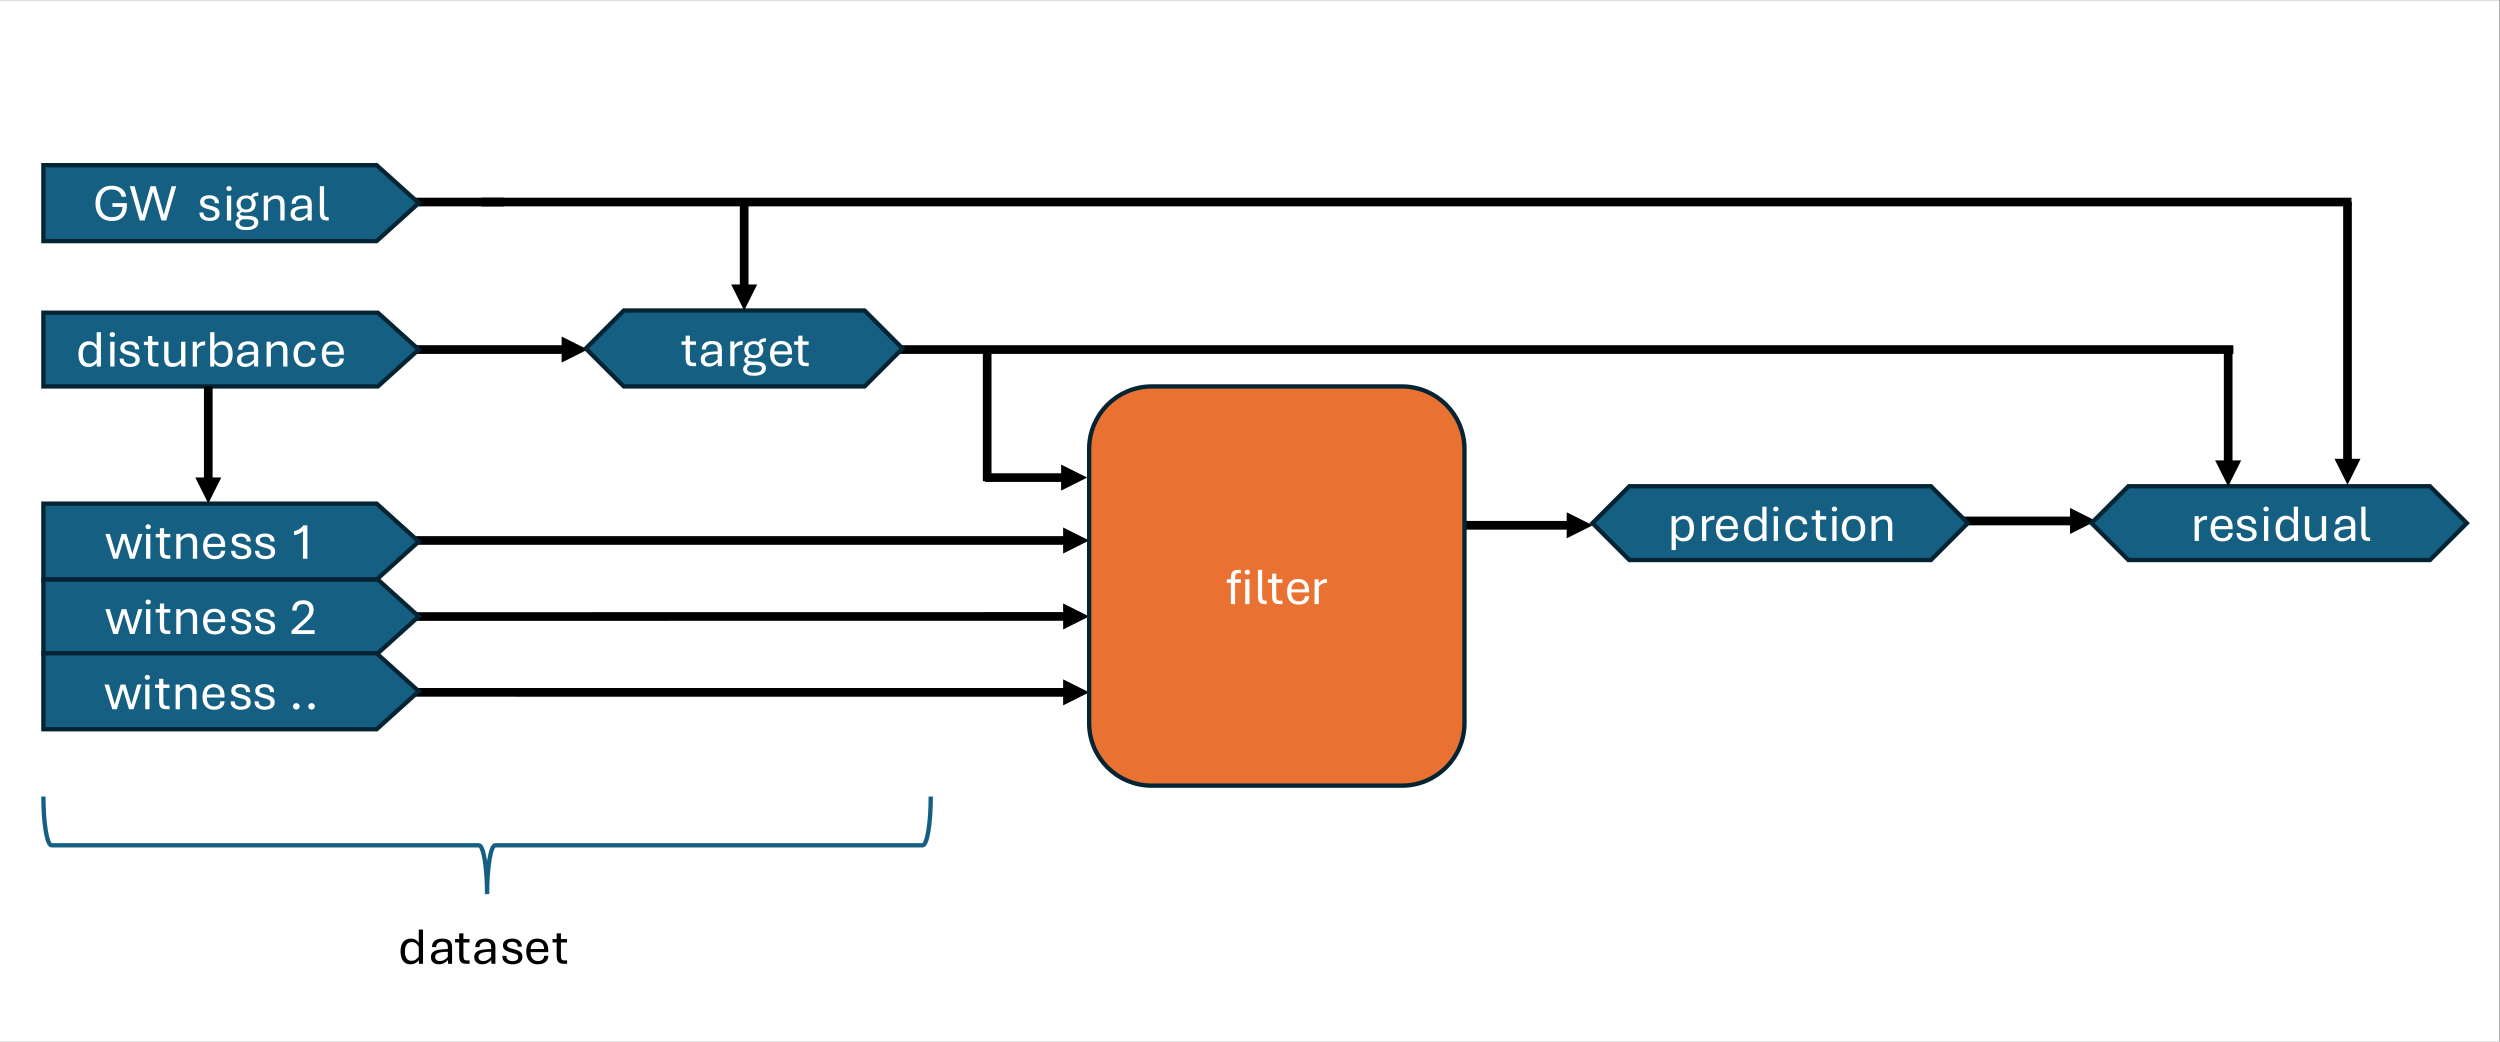 <?xml version="1.0" encoding="UTF-8" standalone="no"?>
<!-- Created with Inkscape (http://www.inkscape.org/) -->

<svg
   version="1.1"
   id="svg1"
   width="1152"
   height="480"
   viewBox="0 0 1152 480"
   xmlns="http://www.w3.org/2000/svg"
   xmlns:svg="http://www.w3.org/2000/svg">
  <rect x="0" y="0" width="1152" height="480" fill="#808080" stroke="none"/>
  <defs
     id="defs1">
    <clipPath
       clipPathUnits="userSpaceOnUse"
       id="clipPath3">
      <path
         d="M 0,9.1553e-5 H 864 V 360 H 0 Z"
         clip-rule="evenodd"
         id="path3" />
    </clipPath>
    <clipPath
       clipPathUnits="userSpaceOnUse"
       id="clipPath5">
      <path
         d="M 0,6.1035e-5 H 864 V 360 H 0 Z"
         clip-rule="evenodd"
         id="path5" />
    </clipPath>
    <clipPath
       clipPathUnits="userSpaceOnUse"
       id="clipPath7">
      <path
         d="M 1.5259e-5,9.1553e-5 H 864 V 360 H 1.5259e-5 Z"
         clip-rule="evenodd"
         id="path7" />
    </clipPath>
    <clipPath
       clipPathUnits="userSpaceOnUse"
       id="clipPath9">
      <path
         d="M 1.5259e-5,6.1035e-5 H 864 V 360 H 1.5259e-5 Z"
         clip-rule="evenodd"
         id="path9" />
    </clipPath>
    <clipPath
       clipPathUnits="userSpaceOnUse"
       id="clipPath11">
      <path
         d="M 0,0 H 864 V 360 H 0 Z"
         clip-rule="evenodd"
         id="path11" />
    </clipPath>
    <clipPath
       clipPathUnits="userSpaceOnUse"
       id="clipPath13">
      <path
         d="M 1.5259e-5,3.0518e-5 H 864 V 360 H 1.5259e-5 Z"
         clip-rule="evenodd"
         id="path13" />
    </clipPath>
    <clipPath
       clipPathUnits="userSpaceOnUse"
       id="clipPath15">
      <path
         d="M 1.5259e-5,9.1553e-5 H 864 V 360 H 1.5259e-5 Z"
         clip-rule="evenodd"
         id="path15" />
    </clipPath>
    <clipPath
       clipPathUnits="userSpaceOnUse"
       id="clipPath17">
      <path
         d="M 0,6.1035e-5 H 864 V 360 H 0 Z"
         clip-rule="evenodd"
         id="path17" />
    </clipPath>
    <clipPath
       clipPathUnits="userSpaceOnUse"
       id="clipPath19">
      <path
         d="M 6.1035e-5,6.1035e-5 H 864 V 360 H 6.1035e-5 Z"
         clip-rule="evenodd"
         id="path19" />
    </clipPath>
    <clipPath
       clipPathUnits="userSpaceOnUse"
       id="clipPath21">
      <path
         d="M 1.907e-6,6.1035e-5 H 864 V 360 H 1.907e-6 Z"
         clip-rule="evenodd"
         id="path21" />
    </clipPath>
    <clipPath
       clipPathUnits="userSpaceOnUse"
       id="clipPath23">
      <path
         d="M 1.2875e-5,0 H 864 V 360 H 1.2875e-5 Z"
         transform="matrix(1,0,0,-1,-36.325,166.9)"
         clip-rule="evenodd"
         id="path23" />
    </clipPath>
    <clipPath
       clipPathUnits="userSpaceOnUse"
       id="clipPath25">
      <path
         d="M 1.907e-6,1.2207e-4 H 864 V 360 H 1.907e-6 Z"
         clip-rule="evenodd"
         id="path25" />
    </clipPath>
    <clipPath
       clipPathUnits="userSpaceOnUse"
       id="clipPath27">
      <path
         d="M 1.2875e-5,0 H 864 V 360 H 1.2875e-5 Z"
         transform="matrix(1,0,0,-1,-36.325,140.9)"
         clip-rule="evenodd"
         id="path27" />
    </clipPath>
    <clipPath
       clipPathUnits="userSpaceOnUse"
       id="clipPath29">
      <path
         d="M 1.907e-6,3.0518e-5 H 864 V 360 H 1.907e-6 Z"
         clip-rule="evenodd"
         id="path29" />
    </clipPath>
    <clipPath
       clipPathUnits="userSpaceOnUse"
       id="clipPath31">
      <path
         d="M 1.2875e-5,0 H 864 V 360 H 1.2875e-5 Z"
         transform="matrix(1,0,0,-1,-36,114.87)"
         clip-rule="evenodd"
         id="path31" />
    </clipPath>
    <clipPath
       clipPathUnits="userSpaceOnUse"
       id="clipPath33">
      <path
         d="M 1.907e-6,9.1553e-5 H 864 V 360 H 1.907e-6 Z"
         clip-rule="evenodd"
         id="path33" />
    </clipPath>
    <clipPath
       clipPathUnits="userSpaceOnUse"
       id="clipPath35">
      <path
         d="M 1.2875e-5,0 H 864 V 360 H 1.2875e-5 Z"
         transform="matrix(1,0,0,-1,-26.175,233.33)"
         clip-rule="evenodd"
         id="path35" />
    </clipPath>
    <clipPath
       clipPathUnits="userSpaceOnUse"
       id="clipPath37">
      <path
         d="M 1.907e-6,1.5259e-4 H 864 V 360 H 1.907e-6 Z"
         clip-rule="evenodd"
         id="path37" />
    </clipPath>
    <clipPath
       clipPathUnits="userSpaceOnUse"
       id="clipPath39">
      <path
         d="M 1.2875e-5,0 H 864 V 360 H 1.2875e-5 Z"
         transform="matrix(1,0,0,-1,-32.05,283.8)"
         clip-rule="evenodd"
         id="path39" />
    </clipPath>
    <clipPath
       clipPathUnits="userSpaceOnUse"
       id="clipPath41">
      <path
         d="M 0,1.8311e-4 H 864 V 360 H 0 Z"
         clip-rule="evenodd"
         id="path41" />
    </clipPath>
    <clipPath
       clipPathUnits="userSpaceOnUse"
       id="clipPath43">
      <path
         d="M 1.2875e-5,0 H 864 V 360 H 1.2875e-5 Z"
         transform="matrix(1,0,0,-1,-423.68,151.2)"
         clip-rule="evenodd"
         id="path43" />
    </clipPath>
    <clipPath
       clipPathUnits="userSpaceOnUse"
       id="clipPath45">
      <path
         d="M 1.5259e-5,1.8311e-4 H 864 V 360 H 1.5259e-5 Z"
         clip-rule="evenodd"
         id="path45" />
    </clipPath>
    <clipPath
       clipPathUnits="userSpaceOnUse"
       id="clipPath47">
      <path
         d="M 1.2875e-5,0 H 864 V 360 H 1.2875e-5 Z"
         transform="matrix(1,0,0,-1,-235.25,233.45)"
         clip-rule="evenodd"
         id="path47" />
    </clipPath>
    <clipPath
       clipPathUnits="userSpaceOnUse"
       id="clipPath49">
      <path
         d="M 7.629e-6,1.8311e-4 H 864 V 360 H 7.629e-6 Z"
         clip-rule="evenodd"
         id="path49" />
    </clipPath>
    <clipPath
       clipPathUnits="userSpaceOnUse"
       id="clipPath51">
      <path
         d="M 6.1035e-5,360 H 864 V 9.1553e-5 H 9.1553e-5"
         clip-rule="evenodd"
         id="path51" />
    </clipPath>
    <clipPath
       clipPathUnits="userSpaceOnUse"
       id="clipPath53">
      <path
         d="M 1.2875e-5,0 H 864 V 360 H 1.2875e-5 Z"
         transform="matrix(1,0,0,-1,-137.5,26.9)"
         clip-rule="evenodd"
         id="path53" />
    </clipPath>
    <clipPath
       clipPathUnits="userSpaceOnUse"
       id="clipPath55">
      <path
         d="M 3.0518e-5,9.1553e-5 H 864 V 360 H 3.0518e-5 Z"
         clip-rule="evenodd"
         id="path55" />
    </clipPath>
    <clipPath
       clipPathUnits="userSpaceOnUse"
       id="clipPath57">
      <path
         d="M 0,6.1035e-5 H 864 V 360 H 0 Z"
         clip-rule="evenodd"
         id="path57" />
    </clipPath>
    <clipPath
       clipPathUnits="userSpaceOnUse"
       id="clipPath59">
      <path
         d="M 1.2875e-5,0 H 864 V 360 H 1.2875e-5 Z"
         transform="matrix(1,0,0,-1,-576.28,173.05)"
         clip-rule="evenodd"
         id="path59" />
    </clipPath>
    <clipPath
       clipPathUnits="userSpaceOnUse"
       id="clipPath61">
      <path
         d="M 0,1.8311e-4 H 864 V 360 H 0 Z"
         clip-rule="evenodd"
         id="path61" />
    </clipPath>
    <clipPath
       clipPathUnits="userSpaceOnUse"
       id="clipPath63">
      <path
         d="M 0,1.8311e-4 H 864 V 360 H 0 Z"
         clip-rule="evenodd"
         id="path63" />
    </clipPath>
    <clipPath
       clipPathUnits="userSpaceOnUse"
       id="clipPath65">
      <path
         d="M 0,9.1553e-5 H 864 V 360 H 0 Z"
         clip-rule="evenodd"
         id="path65" />
    </clipPath>
    <clipPath
       clipPathUnits="userSpaceOnUse"
       id="clipPath67">
      <path
         d="M 0,6.1035e-5 H 864 V 360 H 0 Z"
         clip-rule="evenodd"
         id="path67" />
    </clipPath>
    <clipPath
       clipPathUnits="userSpaceOnUse"
       id="clipPath69">
      <path
         d="M 1.2875e-5,0 H 864 V 360 H 1.2875e-5 Z"
         transform="matrix(1,0,0,-1,-757.05,173.05)"
         clip-rule="evenodd"
         id="path69" />
    </clipPath>
    <clipPath
       clipPathUnits="userSpaceOnUse"
       id="clipPath71">
      <path
         d="M 0,9.1553e-5 H 864 V 360 H 0 Z"
         clip-rule="evenodd"
         id="path71" />
    </clipPath>
    <clipPath
       clipPathUnits="userSpaceOnUse"
       id="clipPath73">
      <path
         d="M 6.1035e-5,9.1553e-5 H 864 V 360 H 6.1035e-5 Z"
         clip-rule="evenodd"
         id="path73" />
    </clipPath>
  </defs>
  <g
     id="g1">
    <g
       id="g2">
      <path
         id="path2"
         d="M 0,3.0518e-5 H 864 V 360 H 0 Z"
         style="fill:#ffffff;fill-opacity:1;fill-rule:evenodd;stroke:none"
         transform="matrix(1.333,0,0,-1.333,0,480)"
         clip-path="url(#clipPath3)" />
    </g>
    <g
       id="g3">
      <path
         id="path4"
         d="m 660.75,181.5 h 56.33 v -3 h -56.33 z m 54.83,3 9,-4.5 -9,-4.5 z"
         style="fill:#000000;fill-opacity:1;fill-rule:nonzero;stroke:none"
         transform="matrix(1.333,0,0,-1.333,0,480)"
         clip-path="url(#clipPath5)" />
    </g>
    <g
       id="g5">
      <path
         id="path6"
         d="m 130.5,290.25 h 43.73"
         style="fill:none;stroke:#000000;stroke-width:3;stroke-linecap:butt;stroke-linejoin:miter;stroke-miterlimit:10;stroke-dasharray:none;stroke-opacity:1"
         transform="matrix(1.333,0,0,-1.333,0,480)"
         clip-path="url(#clipPath7)" />
    </g>
    <g
       id="g7">
      <path
         id="path8"
         d="m 130.5,174.75 h 238.52 v -3 H 130.5 Z m 237.01,3 9,-4.5 -9,-4.5 z"
         style="fill:#000000;fill-opacity:1;fill-rule:nonzero;stroke:none"
         transform="matrix(1.333,0,0,-1.333,0,480)"
         clip-path="url(#clipPath9)" />
    </g>
    <g
       id="g9">
      <path
         id="path10"
         d="m 130.5,145.46 238.51,0.04 v 3 L 130.5,148.46 Z m 237.02,-2.96 8.99,4.5 -9,4.5 z"
         style="fill:#000000;fill-opacity:1;fill-rule:nonzero;stroke:none"
         transform="matrix(1.333,0,0,-1.333,0,480)"
         clip-path="url(#clipPath11)" />
    </g>
    <g
       id="g11">
      <path
         id="path12"
         d="m 130.5,122.25 h 238.52 v -3 H 130.5 Z m 237.01,3 9,-4.5 -9,-4.5 z"
         style="fill:#000000;fill-opacity:1;fill-rule:nonzero;stroke:none"
         transform="matrix(1.333,0,0,-1.333,0,480)"
         clip-path="url(#clipPath13)" />
    </g>
    <g
       id="g13">
      <path
         id="path14"
         d="m 130.5,240.75 h 65.15 v -3 H 130.5 Z m 63.65,3 9,-4.5 -9,-4.5 z"
         style="fill:#000000;fill-opacity:1;fill-rule:nonzero;stroke:none"
         transform="matrix(1.333,0,0,-1.333,0,480)"
         clip-path="url(#clipPath15)" />
    </g>
    <g
       id="g15">
      <path
         id="path16"
         d="M 297,239.25 H 772.05"
         style="fill:none;stroke:#000000;stroke-width:3;stroke-linecap:butt;stroke-linejoin:miter;stroke-miterlimit:10;stroke-dasharray:none;stroke-opacity:1"
         transform="matrix(1.333,0,0,-1.333,0,480)"
         clip-path="url(#clipPath17)" />
    </g>
    <g
       id="g17">
      <path
         id="path18"
         d="m 486.75,180 h 56.33 v -3 h -56.33 z m 54.83,3 9,-4.5 -9,-4.5 z"
         style="fill:#000000;fill-opacity:1;fill-rule:nonzero;stroke:none"
         transform="matrix(1.333,0,0,-1.333,0,480)"
         clip-path="url(#clipPath19)" />
    </g>
    <g
       id="g19">
      <path
         id="path20"
         d="m 15,186 h 115.19 v 0 l 14.56,-13.12 -14.56,-13.13 v 0 H 15 Z"
         style="fill:#156082;fill-opacity:1;fill-rule:evenodd;stroke:#042433;stroke-width:1.5;stroke-linecap:butt;stroke-linejoin:miter;stroke-miterlimit:10;stroke-dasharray:none;stroke-opacity:1"
         transform="matrix(1.333,0,0,-1.333,0,480)"
         clip-path="url(#clipPath21)" />
    </g>
    <g
       id="g21">
      <path
         id="path22"
         d="M 2.836,-0.001 0.094,-8.579 H 1.629 l 2.039,6.926 2.051,-6.926 h 1.629 l 2.086,6.914 2.027,-6.914 h 1.441 l -2.742,8.578 H 8.613 L 6.504,-6.986 4.406,-0.001 Z m 11.326,0 V -8.579 h 1.477 v 8.578 z M 14.889,-10.197 c -0.275,0 -0.498,-0.076 -0.668,-0.234 -0.164,-0.164 -0.246,-0.369 -0.246,-0.621 0,-0.249 0.082,-0.451 0.246,-0.609 0.17,-0.164 0.393,-0.246 0.668,-0.246 0.281,0 0.504,0.082 0.668,0.246 0.17,0.158 0.258,0.36 0.258,0.609 0,0.252 -0.088,0.457 -0.258,0.621 -0.164,0.158 -0.387,0.234 -0.668,0.234 z m 6.609,10.195 c -0.688,0 -1.219,-0.108 -1.594,-0.328 -0.369,-0.217 -0.621,-0.533 -0.762,-0.949 -0.135,-0.413 -0.199,-0.914 -0.199,-1.5 v -4.617 h -1.441 v -1.184 h 1.441 v -1.969 h 1.453 v 1.969 h 2.121 v 1.184 H 20.397 v 4.547 c 0,0.539 0.07,0.949 0.211,1.23 0.141,0.281 0.472,0.422 0.996,0.422 h 0.926 v 1.195 z m 3.114,0 V -8.579 h 1.406 l 0.059,1.312 c 0.264,-0.343 0.645,-0.668 1.137,-0.973 0.492,-0.311 1.125,-0.469 1.898,-0.469 0.938,0 1.62,0.278 2.051,0.832 0.428,0.557 0.645,1.336 0.645,2.344 v 5.531 H 30.331 V -5.322 c 0,-0.422 -0.044,-0.791 -0.129,-1.113 -0.088,-0.319 -0.243,-0.574 -0.469,-0.762 -0.229,-0.188 -0.557,-0.281 -0.984,-0.281 -0.642,0 -1.181,0.149 -1.617,0.445 -0.439,0.29 -0.785,0.606 -1.043,0.949 v 6.082 z m 13.321,0.164 c -0.938,0 -1.708,-0.193 -2.309,-0.586 -0.595,-0.39 -1.037,-0.92 -1.324,-1.594 -0.281,-0.68 -0.422,-1.436 -0.422,-2.273 0,-0.873 0.135,-1.644 0.41,-2.309 0.281,-0.671 0.706,-1.195 1.277,-1.57 0.577,-0.375 1.307,-0.562 2.191,-0.562 1.163,0 2.077,0.352 2.742,1.055 0.662,0.703 0.996,1.717 0.996,3.035 0,0.094 -0.006,0.205 -0.012,0.328 0,0.117 -0.009,0.199 -0.023,0.246 h -6.117 c 0.006,0.562 0.097,1.078 0.27,1.547 0.17,0.463 0.445,0.838 0.82,1.125 0.381,0.281 0.882,0.422 1.5,0.422 0.656,0 1.166,-0.152 1.535,-0.457 0.375,-0.311 0.568,-0.762 0.586,-1.348 h 1.453 c -0.018,0.609 -0.173,1.134 -0.469,1.57 -0.299,0.439 -0.712,0.779 -1.242,1.02 -0.524,0.231 -1.146,0.352 -1.863,0.352 z M 35.356,-5.134 h 4.688 c -0.018,-0.803 -0.223,-1.418 -0.621,-1.84 -0.398,-0.422 -0.955,-0.633 -1.664,-0.633 -0.721,0 -1.286,0.211 -1.699,0.633 -0.407,0.422 -0.642,1.037 -0.703,1.84 z m 11.769,5.297 c -0.478,0 -0.935,-0.056 -1.371,-0.164 -0.431,-0.108 -0.809,-0.275 -1.137,-0.504 -0.328,-0.226 -0.586,-0.527 -0.773,-0.902 -0.182,-0.375 -0.27,-0.823 -0.27,-1.348 h 1.418 c 0,0.665 0.205,1.134 0.621,1.406 0.413,0.275 0.929,0.41 1.547,0.41 0.562,0 1.022,-0.105 1.383,-0.316 0.357,-0.217 0.539,-0.574 0.539,-1.066 0,-0.422 -0.164,-0.732 -0.492,-0.938 -0.322,-0.211 -0.891,-0.41 -1.711,-0.598 -0.674,-0.164 -1.239,-0.346 -1.699,-0.551 -0.454,-0.211 -0.797,-0.475 -1.031,-0.797 -0.229,-0.319 -0.34,-0.721 -0.34,-1.207 0,-0.381 0.076,-0.718 0.234,-1.008 0.164,-0.296 0.39,-0.539 0.68,-0.727 0.296,-0.193 0.639,-0.34 1.031,-0.434 0.398,-0.1 0.823,-0.152 1.277,-0.152 0.451,0 0.879,0.056 1.277,0.164 0.398,0.103 0.744,0.267 1.043,0.492 0.305,0.22 0.542,0.504 0.715,0.855 0.179,0.352 0.27,0.773 0.27,1.266 h -1.43 c 0,-0.609 -0.185,-1.037 -0.551,-1.289 -0.36,-0.249 -0.803,-0.375 -1.324,-0.375 -0.524,0 -0.955,0.094 -1.289,0.281 -0.328,0.188 -0.492,0.48 -0.492,0.879 0,0.229 0.073,0.422 0.223,0.586 0.146,0.158 0.393,0.299 0.738,0.422 0.352,0.126 0.82,0.258 1.406,0.398 0.639,0.158 1.175,0.34 1.605,0.551 0.437,0.211 0.765,0.486 0.984,0.82 0.217,0.328 0.328,0.75 0.328,1.266 0,0.445 -0.088,0.832 -0.258,1.16 -0.173,0.328 -0.416,0.598 -0.727,0.809 -0.305,0.205 -0.665,0.357 -1.078,0.457 -0.416,0.1 -0.864,0.152 -1.348,0.152 z m 8.247,0 c -0.478,0 -0.935,-0.056 -1.371,-0.164 -0.431,-0.108 -0.809,-0.275 -1.137,-0.504 -0.328,-0.226 -0.586,-0.527 -0.773,-0.902 -0.182,-0.375 -0.27,-0.823 -0.27,-1.348 h 1.418 c 0,0.665 0.205,1.134 0.621,1.406 0.413,0.275 0.929,0.41 1.547,0.41 0.562,0 1.022,-0.105 1.383,-0.316 0.357,-0.217 0.539,-0.574 0.539,-1.066 0,-0.422 -0.164,-0.732 -0.492,-0.938 -0.322,-0.211 -0.891,-0.41 -1.711,-0.598 -0.674,-0.164 -1.239,-0.346 -1.699,-0.551 -0.454,-0.211 -0.797,-0.475 -1.031,-0.797 -0.229,-0.319 -0.34,-0.721 -0.34,-1.207 0,-0.381 0.076,-0.718 0.234,-1.008 0.164,-0.296 0.39,-0.539 0.68,-0.727 0.296,-0.193 0.639,-0.34 1.031,-0.434 0.398,-0.1 0.823,-0.152 1.277,-0.152 0.451,0 0.879,0.056 1.277,0.164 0.398,0.103 0.744,0.267 1.043,0.492 0.305,0.22 0.542,0.504 0.715,0.855 0.179,0.352 0.27,0.773 0.27,1.266 h -1.43 c 0,-0.609 -0.185,-1.037 -0.551,-1.289 -0.36,-0.249 -0.803,-0.375 -1.324,-0.375 -0.524,0 -0.955,0.094 -1.289,0.281 -0.328,0.188 -0.492,0.48 -0.492,0.879 0,0.229 0.073,0.422 0.223,0.586 0.146,0.158 0.393,0.299 0.738,0.422 0.352,0.126 0.82,0.258 1.406,0.398 0.639,0.158 1.175,0.34 1.605,0.551 0.437,0.211 0.765,0.486 0.984,0.82 0.217,0.328 0.328,0.75 0.328,1.266 0,0.445 -0.088,0.832 -0.258,1.16 -0.173,0.328 -0.416,0.598 -0.727,0.809 -0.305,0.205 -0.665,0.357 -1.078,0.457 -0.416,0.1 -0.864,0.152 -1.348,0.152 z M 68.391,-0.001 V -9.658 c -0.164,0.22 -0.393,0.431 -0.68,0.633 -0.29,0.205 -0.633,0.384 -1.031,0.539 -0.398,0.158 -0.85,0.27 -1.348,0.34 v -1.395 c 0.492,-0.076 0.943,-0.226 1.359,-0.445 0.422,-0.217 0.791,-0.469 1.113,-0.75 0.319,-0.281 0.574,-0.551 0.762,-0.809 h 1.359 v 11.543 z m 0,0"
         style="fill:#ffffff;fill-opacity:1;fill-rule:nonzero;stroke:none"
         aria-label="witness 1"
         transform="matrix(1.333,0,0,1.333,48.433,257.467)"
         clip-path="url(#clipPath23)" />
    </g>
    <g
       id="g23">
      <path
         id="path24"
         d="m 15,159.75 h 115.61 v 0 L 144.75,147 130.61,134.25 v 0 H 15 Z"
         style="fill:#156082;fill-opacity:1;fill-rule:evenodd;stroke:#042433;stroke-width:1.5;stroke-linecap:butt;stroke-linejoin:miter;stroke-miterlimit:10;stroke-dasharray:none;stroke-opacity:1"
         transform="matrix(1.333,0,0,-1.333,0,480)"
         clip-path="url(#clipPath25)" />
    </g>
    <g
       id="g25">
      <path
         id="path26"
         d="M 2.836,-3.90625e-4 0.094,-8.579 H 1.629 l 2.039,6.926 2.051,-6.926 h 1.629 l 2.086,6.914 2.027,-6.914 h 1.441 L 10.16,-3.90625e-4 H 8.613 L 6.504,-6.985 4.406,-3.90625e-4 Z m 11.326,0 V -8.579 h 1.477 V -3.90625e-4 Z M 14.889,-10.196 c -0.275,0 -0.498,-0.076 -0.668,-0.234 -0.164,-0.164 -0.246,-0.369 -0.246,-0.621 0,-0.249 0.082,-0.451 0.246,-0.609 0.17,-0.164 0.393,-0.246 0.668,-0.246 0.281,0 0.504,0.082 0.668,0.246 0.17,0.158 0.258,0.36 0.258,0.609 0,0.252 -0.088,0.457 -0.258,0.621 -0.164,0.158 -0.387,0.234 -0.668,0.234 z m 6.609,10.195 c -0.688,0 -1.219,-0.108 -1.594,-0.328 -0.369,-0.217 -0.621,-0.533 -0.762,-0.949 -0.135,-0.413 -0.199,-0.914 -0.199,-1.5 v -4.617 h -1.441 v -1.184 h 1.441 v -1.969 h 1.453 v 1.969 h 2.121 v 1.184 H 20.397 v 4.547 c 0,0.539 0.07,0.949 0.211,1.23 0.141,0.281 0.472,0.422 0.996,0.422 h 0.926 v 1.195 z m 3.114,0 V -8.579 h 1.406 l 0.059,1.312 c 0.264,-0.343 0.645,-0.668 1.137,-0.973 0.492,-0.311 1.125,-0.469 1.898,-0.469 0.938,0 1.62,0.278 2.051,0.832 0.428,0.557 0.645,1.336 0.645,2.344 V -3.90625e-4 H 30.331 V -5.321 c 0,-0.422 -0.044,-0.791 -0.129,-1.113 -0.088,-0.319 -0.243,-0.574 -0.469,-0.762 -0.229,-0.188 -0.557,-0.281 -0.984,-0.281 -0.642,0 -1.181,0.149 -1.617,0.445 -0.439,0.29 -0.785,0.606 -1.043,0.949 V -3.90625e-4 Z M 37.934,0.164 c -0.938,0 -1.708,-0.193 -2.309,-0.586 -0.595,-0.39 -1.037,-0.92 -1.324,-1.594 -0.281,-0.68 -0.422,-1.436 -0.422,-2.273 0,-0.873 0.135,-1.644 0.41,-2.309 0.281,-0.671 0.706,-1.195 1.277,-1.57 0.577,-0.375 1.307,-0.562 2.191,-0.562 1.163,0 2.077,0.352 2.742,1.055 0.662,0.703 0.996,1.717 0.996,3.035 0,0.094 -0.006,0.205 -0.012,0.328 0,0.117 -0.009,0.199 -0.023,0.246 h -6.117 c 0.006,0.562 0.097,1.078 0.27,1.547 0.17,0.463 0.445,0.838 0.82,1.125 0.381,0.281 0.882,0.422 1.5,0.422 0.656,0 1.166,-0.152 1.535,-0.457 0.375,-0.311 0.568,-0.762 0.586,-1.348 h 1.453 c -0.018,0.609 -0.173,1.134 -0.469,1.57 -0.299,0.439 -0.712,0.779 -1.242,1.02 -0.524,0.231 -1.146,0.352 -1.863,0.352 z M 35.356,-5.133 h 4.688 c -0.018,-0.803 -0.223,-1.418 -0.621,-1.84 -0.398,-0.422 -0.955,-0.633 -1.664,-0.633 -0.721,0 -1.286,0.211 -1.699,0.633 -0.407,0.422 -0.642,1.037 -0.703,1.84 z m 11.769,5.297 c -0.478,0 -0.935,-0.056 -1.371,-0.164 C 45.322,-0.109 44.945,-0.276 44.616,-0.504 44.288,-0.73 44.03,-1.032 43.843,-1.407 c -0.182,-0.375 -0.27,-0.823 -0.27,-1.348 h 1.418 c 0,0.665 0.205,1.134 0.621,1.406 0.413,0.275 0.929,0.41 1.547,0.41 0.562,0 1.022,-0.105 1.383,-0.316 0.357,-0.217 0.539,-0.574 0.539,-1.066 0,-0.422 -0.164,-0.732 -0.492,-0.938 -0.322,-0.211 -0.891,-0.41 -1.711,-0.598 -0.674,-0.164 -1.239,-0.346 -1.699,-0.551 -0.454,-0.211 -0.797,-0.475 -1.031,-0.797 -0.229,-0.319 -0.34,-0.721 -0.34,-1.207 0,-0.381 0.076,-0.718 0.234,-1.008 0.164,-0.296 0.39,-0.539 0.68,-0.727 0.296,-0.193 0.639,-0.34 1.031,-0.434 0.398,-0.1 0.823,-0.152 1.277,-0.152 0.451,0 0.879,0.056 1.277,0.164 0.398,0.103 0.744,0.267 1.043,0.492 0.305,0.22 0.542,0.504 0.715,0.855 0.179,0.352 0.27,0.773 0.27,1.266 h -1.43 c 0,-0.609 -0.185,-1.037 -0.551,-1.289 -0.36,-0.249 -0.803,-0.375 -1.324,-0.375 -0.524,0 -0.955,0.094 -1.289,0.281 -0.328,0.188 -0.492,0.48 -0.492,0.879 0,0.229 0.073,0.422 0.223,0.586 0.146,0.158 0.393,0.299 0.738,0.422 0.352,0.126 0.82,0.258 1.406,0.398 0.639,0.158 1.175,0.34 1.605,0.551 0.437,0.211 0.765,0.486 0.984,0.82 0.217,0.328 0.328,0.75 0.328,1.266 0,0.445 -0.088,0.832 -0.258,1.16 -0.173,0.328 -0.416,0.598 -0.727,0.809 -0.305,0.205 -0.665,0.357 -1.078,0.457 -0.416,0.1 -0.864,0.152 -1.348,0.152 z m 8.247,0 c -0.478,0 -0.935,-0.056 -1.371,-0.164 C 53.57,-0.109 53.192,-0.276 52.863,-0.504 52.535,-0.73 52.278,-1.032 52.09,-1.407 c -0.182,-0.375 -0.27,-0.823 -0.27,-1.348 h 1.418 c 0,0.665 0.205,1.134 0.621,1.406 0.413,0.275 0.929,0.41 1.547,0.41 0.562,0 1.022,-0.105 1.383,-0.316 0.357,-0.217 0.539,-0.574 0.539,-1.066 0,-0.422 -0.164,-0.732 -0.492,-0.938 -0.322,-0.211 -0.891,-0.41 -1.711,-0.598 -0.674,-0.164 -1.239,-0.346 -1.699,-0.551 -0.454,-0.211 -0.797,-0.475 -1.031,-0.797 -0.229,-0.319 -0.34,-0.721 -0.34,-1.207 0,-0.381 0.076,-0.718 0.234,-1.008 0.164,-0.296 0.39,-0.539 0.68,-0.727 0.296,-0.193 0.639,-0.34 1.031,-0.434 0.398,-0.1 0.823,-0.152 1.277,-0.152 0.451,0 0.879,0.056 1.277,0.164 0.398,0.103 0.744,0.267 1.043,0.492 0.305,0.22 0.542,0.504 0.715,0.855 0.179,0.352 0.27,0.773 0.27,1.266 h -1.43 c 0,-0.609 -0.185,-1.037 -0.551,-1.289 -0.36,-0.249 -0.803,-0.375 -1.324,-0.375 -0.524,0 -0.955,0.094 -1.289,0.281 -0.328,0.188 -0.492,0.48 -0.492,0.879 0,0.229 0.073,0.422 0.223,0.586 0.146,0.158 0.393,0.299 0.738,0.422 0.352,0.126 0.82,0.258 1.406,0.398 0.639,0.158 1.175,0.34 1.605,0.551 0.437,0.211 0.765,0.486 0.984,0.82 0.217,0.328 0.328,0.75 0.328,1.266 0,0.445 -0.088,0.832 -0.258,1.16 -0.173,0.328 -0.416,0.598 -0.727,0.809 -0.305,0.205 -0.665,0.357 -1.078,0.457 -0.416,0.1 -0.864,0.152 -1.348,0.152 z m 9.094,-0.164 V -1.161 l 4.078,-3.727 c 0.703,-0.639 1.213,-1.222 1.535,-1.746 0.319,-0.521 0.48,-1.072 0.48,-1.652 0,-0.601 -0.161,-1.093 -0.48,-1.477 -0.322,-0.381 -0.85,-0.574 -1.582,-0.574 -0.82,0 -1.412,0.217 -1.77,0.645 -0.352,0.422 -0.527,0.958 -0.527,1.605 h -1.477 c 0,-0.718 0.141,-1.342 0.422,-1.875 0.281,-0.539 0.703,-0.952 1.266,-1.242 0.562,-0.296 1.257,-0.445 2.086,-0.445 0.765,0 1.412,0.138 1.945,0.41 0.539,0.275 0.943,0.656 1.219,1.148 0.281,0.492 0.422,1.075 0.422,1.746 0,0.604 -0.117,1.148 -0.352,1.641 -0.229,0.492 -0.539,0.958 -0.938,1.395 -0.393,0.431 -0.826,0.861 -1.301,1.289 l -3.023,2.719 h 5.953 v 1.301 z m 0,0"
         style="fill:#ffffff;fill-opacity:1;fill-rule:nonzero;stroke:none"
         aria-label="witness 2"
         transform="matrix(1.333,0,0,1.333,48.433,292.133)"
         clip-path="url(#clipPath27)" />
    </g>
    <g
       id="g27">
      <path
         id="path28"
         d="m 15,134.25 h 115.19 v 0 L 144.75,121.12 130.19,108 v 0 H 15 Z"
         style="fill:#156082;fill-opacity:1;fill-rule:evenodd;stroke:#042433;stroke-width:1.5;stroke-linecap:butt;stroke-linejoin:miter;stroke-miterlimit:10;stroke-dasharray:none;stroke-opacity:1"
         transform="matrix(1.333,0,0,-1.333,0,480)"
         clip-path="url(#clipPath29)" />
    </g>
    <g
       id="g29">
      <path
         id="path30"
         d="M 2.836,-1.171875e-4 0.094,-8.567 H 1.629 L 3.656,-1.652 5.707,-8.567 H 7.336 L 9.422,-1.664 11.438,-8.567 h 1.441 L 10.148,-1.171875e-4 H 8.602 L 6.492,-6.984 4.395,-1.171875e-4 Z m 11.361,0 V -8.567 h 1.465 V -1.171875e-4 Z M 14.924,-10.184 c -0.275,0 -0.498,-0.076 -0.668,-0.234 -0.164,-0.164 -0.246,-0.369 -0.246,-0.621 0,-0.24 0.082,-0.445 0.246,-0.609 0.17,-0.164 0.393,-0.246 0.668,-0.246 0.281,0 0.504,0.082 0.668,0.246 0.17,0.164 0.258,0.369 0.258,0.609 0,0.252 -0.088,0.457 -0.258,0.621 -0.164,0.158 -0.387,0.234 -0.668,0.234 z M 21.562,-1.171875e-4 c -0.697,0 -1.228,-0.108 -1.594,-0.328 -0.369,-0.217 -0.621,-0.533 -0.762,-0.949 -0.141,-0.413 -0.211,-0.914 -0.211,-1.5 v -4.605 h -1.43 v -1.184 h 1.43 v -1.969 h 1.465 v 1.969 h 2.109 v 1.184 h -2.109 v 4.535 c 0,0.539 0.064,0.955 0.199,1.242 0.141,0.281 0.472,0.422 0.996,0.422 h 0.938 v 1.184 z m 3.144,0 V -8.567 h 1.406 l 0.059,1.312 c 0.258,-0.343 0.633,-0.668 1.125,-0.973 0.498,-0.311 1.131,-0.469 1.898,-0.469 0.938,0 1.62,0.278 2.051,0.832 0.428,0.557 0.645,1.333 0.645,2.332 V -1.171875e-4 H 30.413 V -5.32 c 0,-0.413 -0.044,-0.779 -0.129,-1.102 -0.088,-0.328 -0.243,-0.58 -0.469,-0.762 -0.229,-0.188 -0.557,-0.281 -0.984,-0.281 -0.642,0 -1.181,0.149 -1.617,0.445 -0.431,0.29 -0.779,0.606 -1.043,0.949 V -1.171875e-4 Z M 38.039,0.164 c -0.932,0 -1.696,-0.193 -2.297,-0.586 -0.595,-0.39 -1.037,-0.92 -1.324,-1.594 -0.281,-0.671 -0.422,-1.43 -0.422,-2.273 0,-0.873 0.135,-1.644 0.41,-2.309 0.281,-0.662 0.706,-1.184 1.277,-1.559 0.568,-0.375 1.295,-0.562 2.18,-0.562 1.163,0 2.077,0.352 2.742,1.055 0.662,0.703 0.996,1.717 0.996,3.035 0,0.088 -0.006,0.193 -0.012,0.316 0,0.117 -0.009,0.205 -0.023,0.258 h -6.105 c 0.006,0.557 0.097,1.066 0.27,1.535 0.17,0.469 0.445,0.844 0.82,1.125 0.375,0.281 0.87,0.422 1.488,0.422 0.656,0 1.166,-0.152 1.535,-0.457 0.375,-0.311 0.568,-0.762 0.586,-1.348 h 1.453 c -0.018,0.609 -0.173,1.134 -0.469,1.57 -0.29,0.439 -0.7,0.779 -1.23,1.02 -0.533,0.231 -1.157,0.352 -1.875,0.352 z M 35.473,-5.133 h 4.676 c -0.018,-0.797 -0.223,-1.406 -0.621,-1.828 -0.398,-0.422 -0.955,-0.633 -1.664,-0.633 -0.721,0 -1.283,0.211 -1.688,0.633 -0.407,0.416 -0.642,1.025 -0.703,1.828 z m 11.789,5.297 c -0.486,0 -0.943,-0.056 -1.371,-0.164 C 45.46,-0.109 45.082,-0.276 44.754,-0.504 44.426,-0.73 44.168,-1.026 43.98,-1.395 c -0.182,-0.375 -0.27,-0.826 -0.27,-1.359 h 1.418 c 0,0.674 0.202,1.146 0.609,1.418 0.413,0.267 0.932,0.398 1.559,0.398 0.554,0 1.011,-0.105 1.371,-0.316 0.366,-0.211 0.551,-0.565 0.551,-1.066 0,-0.422 -0.164,-0.732 -0.492,-0.938 -0.328,-0.202 -0.902,-0.401 -1.723,-0.598 -0.665,-0.155 -1.228,-0.34 -1.688,-0.551 -0.463,-0.211 -0.806,-0.472 -1.031,-0.785 -0.229,-0.319 -0.34,-0.727 -0.34,-1.219 0,-0.381 0.076,-0.718 0.234,-1.008 0.164,-0.287 0.39,-0.527 0.68,-0.715 0.296,-0.193 0.639,-0.34 1.031,-0.434 0.39,-0.1 0.814,-0.152 1.277,-0.152 0.451,0 0.873,0.056 1.266,0.164 0.398,0.103 0.744,0.267 1.043,0.492 0.305,0.22 0.542,0.504 0.715,0.855 0.179,0.352 0.27,0.773 0.27,1.266 h -1.418 c 0,-0.609 -0.185,-1.037 -0.551,-1.289 -0.36,-0.258 -0.803,-0.387 -1.324,-0.387 -0.533,0 -0.961,0.094 -1.289,0.281 -0.328,0.188 -0.492,0.486 -0.492,0.891 0,0.229 0.073,0.419 0.223,0.574 0.146,0.158 0.393,0.302 0.738,0.434 0.343,0.126 0.809,0.258 1.395,0.398 0.639,0.149 1.175,0.328 1.605,0.539 0.437,0.211 0.765,0.486 0.984,0.82 0.226,0.328 0.34,0.75 0.34,1.266 0,0.445 -0.091,0.832 -0.27,1.16 -0.173,0.328 -0.416,0.598 -0.727,0.809 -0.305,0.205 -0.665,0.357 -1.078,0.457 -0.407,0.1 -0.853,0.152 -1.336,0.152 z m 8.273,0 c -0.486,0 -0.943,-0.056 -1.371,-0.164 C 53.733,-0.109 53.355,-0.276 53.027,-0.504 52.699,-0.73 52.441,-1.026 52.254,-1.395 c -0.182,-0.375 -0.27,-0.826 -0.27,-1.359 h 1.418 c 0,0.674 0.202,1.146 0.609,1.418 0.413,0.267 0.932,0.398 1.559,0.398 0.554,0 1.011,-0.105 1.371,-0.316 0.366,-0.211 0.551,-0.565 0.551,-1.066 0,-0.422 -0.164,-0.732 -0.492,-0.938 -0.328,-0.202 -0.902,-0.401 -1.723,-0.598 -0.665,-0.155 -1.228,-0.34 -1.688,-0.551 -0.463,-0.211 -0.806,-0.472 -1.031,-0.785 -0.229,-0.319 -0.34,-0.727 -0.34,-1.219 0,-0.381 0.076,-0.718 0.234,-1.008 0.164,-0.287 0.39,-0.527 0.68,-0.715 0.296,-0.193 0.639,-0.34 1.031,-0.434 0.39,-0.1 0.814,-0.152 1.277,-0.152 0.451,0 0.873,0.056 1.266,0.164 0.398,0.103 0.744,0.267 1.043,0.492 0.305,0.22 0.542,0.504 0.715,0.855 0.179,0.352 0.27,0.773 0.27,1.266 h -1.418 c 0,-0.609 -0.185,-1.037 -0.551,-1.289 -0.36,-0.258 -0.803,-0.387 -1.324,-0.387 -0.533,0 -0.961,0.094 -1.289,0.281 -0.328,0.188 -0.492,0.486 -0.492,0.891 0,0.229 0.073,0.419 0.223,0.574 0.146,0.158 0.393,0.302 0.738,0.434 0.343,0.126 0.809,0.258 1.395,0.398 0.639,0.149 1.175,0.328 1.605,0.539 0.437,0.211 0.765,0.486 0.984,0.82 0.226,0.328 0.34,0.75 0.34,1.266 0,0.445 -0.091,0.832 -0.27,1.16 -0.173,0.328 -0.416,0.598 -0.727,0.809 -0.305,0.205 -0.665,0.357 -1.078,0.457 -0.407,0.1 -0.853,0.152 -1.336,0.152 z m 10.898,-0.07 c -0.328,0 -0.604,-0.105 -0.82,-0.316 -0.22,-0.217 -0.328,-0.483 -0.328,-0.797 0,-0.319 0.108,-0.586 0.328,-0.797 0.217,-0.211 0.492,-0.316 0.82,-0.316 0.319,0 0.586,0.105 0.797,0.316 0.211,0.211 0.316,0.478 0.316,0.797 0,0.313 -0.105,0.58 -0.316,0.797 -0.211,0.211 -0.478,0.316 -0.797,0.316 z m 5.265,0 c -0.328,0 -0.604,-0.105 -0.82,-0.316 -0.22,-0.217 -0.328,-0.483 -0.328,-0.797 0,-0.319 0.108,-0.586 0.328,-0.797 0.217,-0.211 0.492,-0.316 0.82,-0.316 0.319,0 0.586,0.105 0.797,0.316 0.211,0.211 0.316,0.478 0.316,0.797 0,0.313 -0.105,0.58 -0.316,0.797 -0.211,0.211 -0.478,0.316 -0.797,0.316 z m 0,0"
         style="fill:#ffffff;fill-opacity:1;fill-rule:nonzero;stroke:none"
         aria-label="witness .."
         transform="matrix(1.333,0,0,1.333,48,326.84)"
         clip-path="url(#clipPath31)" />
    </g>
    <g
       id="g31">
      <path
         id="path32"
         d="m 15,252 h 115.61 v 0 l 14.14,-12.75 -14.14,-12.75 v 0 H 15 Z"
         style="fill:#156082;fill-opacity:1;fill-rule:evenodd;stroke:#042433;stroke-width:1.5;stroke-linecap:butt;stroke-linejoin:miter;stroke-miterlimit:10;stroke-dasharray:none;stroke-opacity:1"
         transform="matrix(1.333,0,0,-1.333,0,480)"
         clip-path="url(#clipPath33)" />
    </g>
    <g
       id="g33">
      <path
         id="path34"
         d="m 4.346,0.165 c -0.697,0 -1.301,-0.167 -1.816,-0.504 C 2.02,-0.673 1.628,-1.174 1.346,-1.839 1.071,-2.51 0.936,-3.333 0.936,-4.312 c 0,-0.976 0.146,-1.787 0.445,-2.438 0.296,-0.656 0.715,-1.148 1.254,-1.477 0.539,-0.334 1.175,-0.504 1.91,-0.504 0.609,0 1.14,0.135 1.594,0.398 0.451,0.267 0.814,0.63 1.09,1.09 V -11.858 H 8.706 V 8.984375e-4 H 7.311 L 7.229,-1.253 C 6.925,-0.831 6.529,-0.485 6.046,-0.222 5.568,0.033 5.003,0.165 4.346,0.165 Z M 4.651,-1.042 c 0.624,0 1.143,-0.146 1.559,-0.445 0.422,-0.296 0.762,-0.656 1.02,-1.078 V -5.87 C 6.995,-6.345 6.681,-6.74 6.292,-7.054 5.899,-7.373 5.407,-7.534 4.815,-7.534 c -0.782,0 -1.371,0.281 -1.77,0.844 -0.398,0.557 -0.598,1.348 -0.598,2.379 0,1.063 0.188,1.875 0.562,2.438 0.375,0.557 0.92,0.832 1.641,0.832 z M 11.923,8.984375e-4 V -8.577 h 1.477 V 8.984375e-4 Z M 12.649,-10.194 c -0.275,0 -0.498,-0.076 -0.668,-0.234 -0.164,-0.164 -0.246,-0.369 -0.246,-0.621 0,-0.249 0.082,-0.451 0.246,-0.609 0.17,-0.164 0.393,-0.246 0.668,-0.246 0.281,0 0.504,0.082 0.668,0.246 0.17,0.158 0.258,0.36 0.258,0.609 0,0.252 -0.088,0.457 -0.258,0.621 -0.164,0.158 -0.387,0.234 -0.668,0.234 z m 6.064,10.359 c -0.478,0 -0.935,-0.056 -1.371,-0.164 C 16.912,-0.107 16.534,-0.274 16.206,-0.503 15.878,-0.729 15.62,-1.03 15.432,-1.405 c -0.182,-0.375 -0.27,-0.823 -0.27,-1.348 h 1.418 c 0,0.665 0.205,1.134 0.621,1.406 0.413,0.275 0.929,0.41 1.547,0.41 0.562,0 1.022,-0.105 1.383,-0.316 0.357,-0.217 0.539,-0.574 0.539,-1.066 0,-0.422 -0.164,-0.732 -0.492,-0.938 -0.322,-0.211 -0.891,-0.41 -1.711,-0.598 -0.674,-0.164 -1.239,-0.346 -1.699,-0.551 -0.454,-0.211 -0.797,-0.475 -1.031,-0.797 -0.229,-0.319 -0.34,-0.721 -0.34,-1.207 0,-0.381 0.076,-0.718 0.234,-1.008 0.164,-0.296 0.39,-0.539 0.68,-0.727 0.296,-0.193 0.639,-0.34 1.031,-0.434 0.398,-0.1 0.823,-0.152 1.277,-0.152 0.451,0 0.879,0.056 1.277,0.164 0.398,0.103 0.744,0.267 1.043,0.492 0.305,0.22 0.542,0.504 0.715,0.855 0.179,0.352 0.27,0.773 0.27,1.266 h -1.43 c 0,-0.609 -0.185,-1.037 -0.551,-1.289 -0.36,-0.249 -0.803,-0.375 -1.324,-0.375 -0.524,0 -0.955,0.094 -1.289,0.281 -0.328,0.188 -0.492,0.48 -0.492,0.879 0,0.229 0.073,0.422 0.223,0.586 0.146,0.158 0.393,0.299 0.738,0.422 0.352,0.126 0.82,0.258 1.406,0.398 0.639,0.158 1.175,0.34 1.605,0.551 0.437,0.211 0.765,0.486 0.984,0.82 0.217,0.328 0.328,0.75 0.328,1.266 0,0.445 -0.088,0.832 -0.258,1.16 -0.173,0.328 -0.416,0.598 -0.727,0.809 -0.305,0.205 -0.665,0.357 -1.078,0.457 -0.416,0.1 -0.864,0.152 -1.348,0.152 z M 27.544,8.984375e-4 C 26.855,8.984375e-4 26.325,-0.107 25.95,-0.327 25.581,-0.544 25.329,-0.86 25.188,-1.276 c -0.135,-0.413 -0.199,-0.914 -0.199,-1.5 v -4.617 h -1.441 v -1.184 h 1.441 v -1.969 h 1.453 v 1.969 h 2.121 v 1.184 h -2.121 v 4.547 c 0,0.539 0.07,0.949 0.211,1.23 0.141,0.281 0.472,0.422 0.996,0.422 H 28.575 V 8.984375e-4 Z M 33.377,0.13 c -0.993,0 -1.708,-0.272 -2.145,-0.82 -0.439,-0.554 -0.656,-1.315 -0.656,-2.285 v -5.602 h 1.477 v 5.402 c 0,0.384 0.041,0.727 0.129,1.031 0.085,0.305 0.252,0.545 0.504,0.715 0.249,0.173 0.604,0.258 1.066,0.258 0.647,0 1.187,-0.132 1.617,-0.398 0.437,-0.264 0.788,-0.577 1.055,-0.938 v -6.07 h 1.477 V 8.984375e-4 H 36.482 L 36.435,-1.323 c -0.275,0.346 -0.665,0.674 -1.172,0.984 -0.501,0.313 -1.131,0.469 -1.887,0.469 z M 40.443,8.984375e-4 V -8.577 h 1.383 l 0.059,1.453 c 0.234,-0.445 0.565,-0.814 0.996,-1.113 0.428,-0.296 0.987,-0.445 1.676,-0.445 h 0.176 v 1.348 h -0.199 c -0.431,0 -0.809,0.056 -1.137,0.164 -0.322,0.111 -0.604,0.267 -0.844,0.469 -0.234,0.196 -0.445,0.422 -0.633,0.68 V 8.984375e-4 Z M 50.641,0.165 c -0.633,0 -1.178,-0.123 -1.629,-0.363 C 48.567,-0.447 48.204,-0.787 47.923,-1.218 L 47.841,8.984375e-4 H 46.47 V -11.858 h 1.477 v 4.652 c 0.296,-0.451 0.686,-0.82 1.172,-1.102 0.483,-0.281 1.055,-0.422 1.711,-0.422 0.694,0 1.295,0.17 1.805,0.504 0.516,0.328 0.908,0.82 1.184,1.477 0.281,0.656 0.422,1.477 0.422,2.461 0,0.979 -0.149,1.799 -0.445,2.461 -0.299,0.656 -0.715,1.154 -1.254,1.488 -0.539,0.337 -1.172,0.504 -1.898,0.504 z m -0.281,-1.207 c 0.779,0 1.371,-0.281 1.77,-0.844 0.398,-0.562 0.598,-1.359 0.598,-2.391 0,-1.055 -0.188,-1.863 -0.562,-2.426 -0.375,-0.562 -0.926,-0.844 -1.652,-0.844 -0.618,0 -1.143,0.164 -1.57,0.492 -0.422,0.328 -0.756,0.727 -0.996,1.195 v 3.305 c 0.226,0.439 0.539,0.803 0.938,1.09 0.398,0.281 0.891,0.422 1.477,0.422 z m 8.071,1.207 c -0.492,0 -0.946,-0.097 -1.359,-0.281 -0.407,-0.193 -0.732,-0.475 -0.973,-0.844 C 55.856,-1.326 55.736,-1.78 55.736,-2.319 c 0,-0.765 0.237,-1.348 0.715,-1.746 0.483,-0.404 1.166,-0.68 2.051,-0.82 0.882,-0.141 1.913,-0.217 3.094,-0.234 v -0.598 c 0,-0.732 -0.185,-1.236 -0.551,-1.512 -0.36,-0.272 -0.82,-0.41 -1.383,-0.41 -0.595,0 -1.096,0.152 -1.5,0.457 -0.407,0.299 -0.609,0.768 -0.609,1.406 H 56.135 c 0,-0.703 0.146,-1.269 0.445,-1.699 0.305,-0.437 0.721,-0.753 1.254,-0.949 0.53,-0.202 1.14,-0.305 1.828,-0.305 0.437,0 0.855,0.044 1.254,0.129 0.404,0.079 0.768,0.229 1.09,0.445 0.319,0.22 0.574,0.524 0.762,0.914 0.193,0.393 0.293,0.891 0.293,1.5 V 8.984375e-4 H 61.678 L 61.619,-1.3 c -0.393,0.439 -0.85,0.794 -1.371,1.066 -0.516,0.264 -1.122,0.398 -1.816,0.398 z m 0.387,-1.137 c 0.586,0 1.113,-0.135 1.582,-0.41 0.469,-0.272 0.861,-0.624 1.184,-1.055 v -1.734 c -1.564,0.018 -2.684,0.164 -3.363,0.445 -0.68,0.275 -1.02,0.724 -1.02,1.348 0,0.431 0.135,0.773 0.41,1.031 0.272,0.252 0.674,0.375 1.207,0.375 z M 65.984,8.984375e-4 V -8.577 h 1.406 l 0.059,1.312 c 0.264,-0.343 0.645,-0.668 1.137,-0.973 0.492,-0.311 1.125,-0.469 1.898,-0.469 0.938,0 1.62,0.278 2.051,0.832 0.428,0.557 0.645,1.336 0.645,2.344 V 8.984375e-4 H 71.703 V -5.319 c 0,-0.422 -0.044,-0.791 -0.129,-1.113 -0.088,-0.319 -0.243,-0.574 -0.469,-0.762 -0.229,-0.188 -0.557,-0.281 -0.984,-0.281 -0.642,0 -1.181,0.149 -1.617,0.445 -0.439,0.29 -0.785,0.606 -1.043,0.949 V 8.984375e-4 Z M 79.259,0.153 c -0.773,0 -1.462,-0.164 -2.062,-0.492 -0.604,-0.328 -1.072,-0.814 -1.406,-1.465 -0.337,-0.656 -0.504,-1.479 -0.504,-2.473 0,-0.984 0.164,-1.805 0.492,-2.461 0.334,-0.662 0.8,-1.16 1.395,-1.488 0.592,-0.334 1.289,-0.504 2.086,-0.504 0.662,0 1.26,0.111 1.793,0.328 0.53,0.211 0.952,0.536 1.266,0.973 0.319,0.439 0.486,0.993 0.504,1.664 h -1.453 c -0.032,-0.545 -0.231,-0.979 -0.598,-1.301 -0.36,-0.319 -0.855,-0.48 -1.488,-0.48 -0.838,0 -1.462,0.29 -1.875,0.867 -0.407,0.571 -0.609,1.371 -0.609,2.402 0,0.688 0.088,1.274 0.27,1.758 0.188,0.478 0.463,0.844 0.832,1.102 0.366,0.252 0.826,0.375 1.383,0.375 0.633,0 1.143,-0.158 1.535,-0.48 0.39,-0.328 0.598,-0.809 0.621,-1.441 h 1.453 c -0.023,0.697 -0.196,1.274 -0.516,1.734 -0.322,0.463 -0.756,0.809 -1.301,1.043 -0.539,0.226 -1.146,0.34 -1.816,0.34 z m 9.847,0.012 c -0.938,0 -1.708,-0.193 -2.309,-0.586 -0.595,-0.39 -1.037,-0.92 -1.324,-1.594 -0.281,-0.68 -0.422,-1.436 -0.422,-2.273 0,-0.873 0.135,-1.644 0.41,-2.309 0.281,-0.671 0.706,-1.195 1.277,-1.57 0.577,-0.375 1.307,-0.562 2.191,-0.562 1.163,0 2.077,0.352 2.742,1.055 0.662,0.703 0.996,1.717 0.996,3.035 0,0.094 -0.006,0.205 -0.012,0.328 0,0.117 -0.009,0.199 -0.023,0.246 H 86.515 c 0.006,0.562 0.097,1.078 0.27,1.547 0.17,0.463 0.445,0.838 0.82,1.125 0.381,0.281 0.882,0.422 1.5,0.422 0.656,0 1.166,-0.152 1.535,-0.457 0.375,-0.311 0.568,-0.762 0.586,-1.348 h 1.453 c -0.018,0.609 -0.173,1.134 -0.469,1.57 -0.299,0.439 -0.712,0.779 -1.242,1.02 -0.524,0.231 -1.146,0.352 -1.863,0.352 z M 86.527,-5.132 h 4.688 c -0.018,-0.803 -0.223,-1.418 -0.621,-1.84 -0.398,-0.422 -0.955,-0.633 -1.664,-0.633 -0.721,0 -1.286,0.211 -1.699,0.633 -0.407,0.422 -0.642,1.037 -0.703,1.84 z m 0,0"
         style="fill:#ffffff;fill-opacity:1;fill-rule:nonzero;stroke:none"
         aria-label="disturbance"
         transform="matrix(1.333,0,0,1.333,34.9,168.893)"
         clip-path="url(#clipPath35)" />
    </g>
    <g
       id="g35">
      <path
         id="path36"
         d="m 15,303 h 115.19 v 0 l 14.56,-13.12 -14.56,-13.13 v 0 H 15 Z"
         style="fill:#156082;fill-opacity:1;fill-rule:evenodd;stroke:#042433;stroke-width:1.5;stroke-linecap:butt;stroke-linejoin:miter;stroke-miterlimit:10;stroke-dasharray:none;stroke-opacity:1"
         transform="matrix(1.333,0,0,-1.333,0,480)"
         clip-path="url(#clipPath37)" />
    </g>
    <g
       id="g37">
      <path
         id="path38"
         d="m 6.622,0.165 c -1.228,0 -2.262,-0.252 -3.105,-0.762 C 2.673,-1.112 2.031,-1.827 1.595,-2.741 1.164,-3.655 0.95,-4.713 0.95,-5.917 c 0,-1.21 0.214,-2.273 0.645,-3.188 0.437,-0.92 1.078,-1.635 1.922,-2.145 0.844,-0.516 1.878,-0.773 3.105,-0.773 0.615,0 1.201,0.079 1.758,0.234 0.562,0.158 1.066,0.396 1.512,0.715 0.451,0.313 0.823,0.709 1.113,1.184 0.296,0.469 0.475,1.028 0.539,1.676 H 9.962 C 9.897,-8.665 9.727,-9.081 9.446,-9.456 9.171,-9.837 8.793,-10.141 8.309,-10.37 c -0.478,-0.234 -1.043,-0.352 -1.699,-0.352 -0.955,0 -1.731,0.217 -2.332,0.645 -0.595,0.431 -1.031,1.008 -1.312,1.734 -0.275,0.721 -0.41,1.529 -0.41,2.426 0,0.885 0.141,1.685 0.422,2.402 0.281,0.721 0.718,1.295 1.312,1.723 0.601,0.422 1.377,0.633 2.332,0.633 0.826,0 1.506,-0.146 2.039,-0.445 C 9.2,-1.9 9.598,-2.313 9.856,-2.846 c 0.264,-0.53 0.401,-1.143 0.41,-1.84 H 6.809 v -1.312 h 5.004 v 0.926 c 0,1.025 -0.193,1.931 -0.574,2.719 -0.384,0.791 -0.958,1.406 -1.723,1.852 -0.768,0.445 -1.731,0.668 -2.895,0.668 z m 9.65,-0.164 -3.469,-11.859 h 1.664 l 2.672,9.891 2.836,-9.891 h 1.77 l 2.836,9.891 2.695,-9.891 h 1.582 L 25.401,0.001 H 23.737 L 20.831,-10.03 17.948,0.001 Z m 24.155,0.164 c -0.478,0 -0.935,-0.056 -1.371,-0.164 -0.431,-0.108 -0.809,-0.275 -1.137,-0.504 -0.328,-0.226 -0.586,-0.527 -0.773,-0.902 -0.182,-0.375 -0.27,-0.823 -0.27,-1.348 h 1.418 c 0,0.665 0.205,1.134 0.621,1.406 0.413,0.275 0.929,0.41 1.547,0.41 0.562,0 1.022,-0.105 1.383,-0.316 0.357,-0.217 0.539,-0.574 0.539,-1.066 0,-0.422 -0.164,-0.732 -0.492,-0.938 C 41.57,-3.468 41.002,-3.667 40.181,-3.854 39.508,-4.018 38.942,-4.2 38.482,-4.405 c -0.454,-0.211 -0.797,-0.475 -1.031,-0.797 -0.229,-0.319 -0.34,-0.721 -0.34,-1.207 0,-0.381 0.076,-0.718 0.234,-1.008 0.164,-0.296 0.39,-0.539 0.68,-0.727 0.296,-0.193 0.639,-0.34 1.031,-0.434 0.398,-0.1 0.823,-0.152 1.277,-0.152 0.451,0 0.879,0.056 1.277,0.164 0.398,0.103 0.744,0.267 1.043,0.492 0.305,0.22 0.542,0.504 0.715,0.855 0.179,0.352 0.27,0.773 0.27,1.266 h -1.43 c 0,-0.609 -0.185,-1.037 -0.551,-1.289 -0.36,-0.249 -0.803,-0.375 -1.324,-0.375 -0.524,0 -0.955,0.094 -1.289,0.281 -0.328,0.188 -0.492,0.48 -0.492,0.879 0,0.229 0.073,0.422 0.223,0.586 0.146,0.158 0.393,0.299 0.738,0.422 0.352,0.126 0.82,0.258 1.406,0.398 0.639,0.158 1.175,0.34 1.605,0.551 0.437,0.211 0.765,0.486 0.984,0.82 0.217,0.328 0.328,0.75 0.328,1.266 0,0.445 -0.088,0.832 -0.258,1.16 -0.173,0.328 -0.416,0.598 -0.727,0.809 -0.305,0.205 -0.665,0.357 -1.078,0.457 C 41.359,0.113 40.911,0.165 40.428,0.165 Z m 5.953,-0.164 V -8.577 h 1.477 V 0.001 Z M 47.107,-10.194 c -0.275,0 -0.498,-0.076 -0.668,-0.234 -0.164,-0.164 -0.246,-0.369 -0.246,-0.621 0,-0.249 0.082,-0.451 0.246,-0.609 0.17,-0.164 0.393,-0.246 0.668,-0.246 0.281,0 0.504,0.082 0.668,0.246 0.17,0.158 0.258,0.36 0.258,0.609 0,0.252 -0.088,0.457 -0.258,0.621 -0.164,0.158 -0.387,0.234 -0.668,0.234 z m 6.015,13.512 c -0.932,0 -1.673,-0.105 -2.227,-0.316 C 50.339,2.79 49.937,2.509 49.688,2.157 49.445,1.806 49.325,1.422 49.325,1.009 c 0,-0.492 0.211,-0.935 0.633,-1.324 0.428,-0.39 1.084,-0.662 1.969,-0.82 l 0.293,-0.48 h 1.078 c 1.406,0 2.408,0.188 3.012,0.562 0.609,0.369 0.914,0.943 0.914,1.723 0,0.773 -0.346,1.406 -1.031,1.898 -0.688,0.498 -1.711,0.75 -3.07,0.75 z m -0.035,-1.055 c 0.999,0 1.702,-0.146 2.109,-0.434 0.404,-0.281 0.609,-0.63 0.609,-1.043 0,-0.252 -0.07,-0.466 -0.211,-0.645 -0.135,-0.179 -0.387,-0.316 -0.762,-0.41 -0.375,-0.1 -0.902,-0.152 -1.582,-0.152 h -1.312 c -0.398,0.103 -0.709,0.272 -0.926,0.504 -0.22,0.24 -0.328,0.521 -0.328,0.844 0,0.352 0.182,0.659 0.551,0.926 0.375,0.272 0.99,0.41 1.852,0.41 z M 51.915,-0.503 c -0.557,-0.053 -0.993,-0.167 -1.312,-0.34 -0.322,-0.179 -0.551,-0.375 -0.691,-0.586 -0.135,-0.217 -0.199,-0.425 -0.199,-0.621 0,-0.287 0.111,-0.557 0.34,-0.809 0.234,-0.258 0.615,-0.472 1.148,-0.645 l 0.727,0.469 c -0.305,0.088 -0.551,0.199 -0.738,0.34 -0.182,0.135 -0.27,0.287 -0.27,0.457 0,0.117 0.053,0.223 0.164,0.316 0.108,0.088 0.293,0.161 0.551,0.223 0.264,0.056 0.627,0.082 1.09,0.082 z m 1.102,-2.273 c -0.703,0 -1.301,-0.135 -1.793,-0.41 -0.492,-0.272 -0.867,-0.627 -1.125,-1.066 -0.252,-0.445 -0.375,-0.929 -0.375,-1.453 0,-0.539 0.129,-1.031 0.387,-1.477 0.258,-0.451 0.633,-0.809 1.125,-1.066 0.498,-0.264 1.107,-0.398 1.828,-0.398 0.732,0 1.342,0.135 1.828,0.398 0.492,0.258 0.855,0.615 1.09,1.066 0.24,0.445 0.363,0.938 0.363,1.477 0,0.533 -0.123,1.02 -0.363,1.465 -0.243,0.445 -0.615,0.803 -1.113,1.066 -0.492,0.267 -1.11,0.398 -1.852,0.398 z m -0.012,-1.008 c 0.562,0 1.025,-0.158 1.395,-0.48 C 54.765,-4.584 54.95,-5.064 54.95,-5.706 c 0,-0.656 -0.173,-1.143 -0.516,-1.465 -0.346,-0.319 -0.803,-0.48 -1.371,-0.48 -0.562,0 -1.028,0.164 -1.395,0.492 -0.369,0.328 -0.551,0.814 -0.551,1.453 0,0.642 0.188,1.122 0.562,1.441 0.381,0.322 0.823,0.48 1.324,0.48 z m 2.25,-3.926 -0.598,-0.551 c 0.249,-0.554 0.577,-0.929 0.984,-1.125 0.413,-0.202 0.94,-0.311 1.582,-0.328 v 1.242 c -0.407,0 -0.782,0.044 -1.125,0.129 -0.346,0.079 -0.627,0.29 -0.844,0.633 z m 3.87,7.711 V -8.577 h 1.406 l 0.059,1.312 c 0.264,-0.343 0.645,-0.668 1.137,-0.973 0.492,-0.311 1.125,-0.469 1.898,-0.469 0.938,0 1.62,0.278 2.051,0.832 0.428,0.557 0.645,1.336 0.645,2.344 V 0.001 H 64.844 V -5.319 c 0,-0.422 -0.044,-0.791 -0.129,-1.113 -0.088,-0.319 -0.243,-0.574 -0.469,-0.762 -0.229,-0.188 -0.557,-0.281 -0.984,-0.281 -0.642,0 -1.181,0.149 -1.617,0.445 -0.439,0.29 -0.785,0.606 -1.043,0.949 v 6.082 z m 11.962,0.164 c -0.492,0 -0.946,-0.097 -1.359,-0.281 C 69.32,-0.309 68.995,-0.591 68.755,-0.96 68.512,-1.326 68.391,-1.78 68.391,-2.319 c 0,-0.765 0.237,-1.348 0.715,-1.746 0.483,-0.404 1.166,-0.68 2.051,-0.82 0.882,-0.141 1.913,-0.217 3.094,-0.234 v -0.598 c 0,-0.732 -0.185,-1.236 -0.551,-1.512 -0.36,-0.272 -0.82,-0.41 -1.383,-0.41 -0.595,0 -1.096,0.152 -1.5,0.457 -0.407,0.299 -0.609,0.768 -0.609,1.406 h -1.418 c 0,-0.703 0.146,-1.269 0.445,-1.699 0.305,-0.437 0.721,-0.753 1.254,-0.949 0.53,-0.202 1.14,-0.305 1.828,-0.305 0.437,0 0.855,0.044 1.254,0.129 0.404,0.079 0.768,0.229 1.09,0.445 0.319,0.22 0.574,0.524 0.762,0.914 0.193,0.393 0.293,0.891 0.293,1.5 v 5.742 h -1.383 l -0.059,-1.301 c -0.393,0.439 -0.85,0.794 -1.371,1.066 -0.516,0.264 -1.122,0.398 -1.816,0.398 z m 0.387,-1.137 c 0.586,0 1.113,-0.135 1.582,-0.41 0.469,-0.272 0.861,-0.624 1.184,-1.055 v -1.734 c -1.564,0.018 -2.684,0.164 -3.363,0.445 -0.68,0.275 -1.02,0.724 -1.02,1.348 0,0.431 0.135,0.773 0.41,1.031 0.272,0.252 0.674,0.375 1.207,0.375 z m 9.598,0.973 c -0.703,0 -1.242,-0.108 -1.617,-0.328 -0.369,-0.217 -0.618,-0.533 -0.75,-0.949 -0.135,-0.413 -0.199,-0.914 -0.199,-1.5 v -9.082 h 1.465 v 9.012 c 0,0.539 0.064,0.949 0.199,1.23 0.141,0.281 0.472,0.422 0.996,0.422 h 0.398 v 1.195 z m 0,0"
         style="fill:#ffffff;fill-opacity:1;fill-rule:nonzero;stroke:none"
         aria-label="GW  signal"
         transform="matrix(1.333,0,0,1.333,42.733,101.6)"
         clip-path="url(#clipPath39)" />
    </g>
    <g
       id="g39">
      <path
         id="path40"
         d="m 376.5,204.87 c 0,11.95 9.68,21.63 21.63,21.63 h 86.49 c 11.95,0 21.63,-9.68 21.63,-21.63 v -94.74 c 0,-11.948 -9.68,-21.63 -21.63,-21.63 h -86.49 c -11.95,0 -21.63,9.682 -21.63,21.63 z"
         style="fill:#e97132;fill-opacity:1;fill-rule:evenodd;stroke:#042433;stroke-width:1.5;stroke-linecap:butt;stroke-linejoin:miter;stroke-miterlimit:10;stroke-dasharray:none;stroke-opacity:1"
         transform="matrix(1.333,0,0,-1.333,0,480)"
         clip-path="url(#clipPath41)" />
    </g>
    <g
       id="g41">
      <path
         id="path42"
         d="M 1.722,-0.001 V -7.396 H 0.281 v -1.184 h 1.441 v -0.504 c 0,-0.428 0.035,-0.814 0.105,-1.16 0.07,-0.352 0.199,-0.645 0.387,-0.879 0.188,-0.24 0.445,-0.425 0.773,-0.551 0.334,-0.123 0.765,-0.188 1.289,-0.188 h 0.891 v 1.148 H 4.383 c -0.524,0 -0.855,0.146 -0.996,0.434 -0.141,0.281 -0.211,0.688 -0.211,1.219 v 0.48 H 5.179 v 1.184 H 3.175 v 7.395 z m 4.948,0 V -8.579 h 1.477 v 8.578 z M 7.397,-10.196 c -0.275,0 -0.498,-0.076 -0.668,-0.234 C 6.565,-10.595 6.483,-10.8 6.483,-11.052 c 0,-0.249 0.082,-0.451 0.246,-0.609 0.17,-0.164 0.393,-0.246 0.668,-0.246 0.281,0 0.504,0.082 0.668,0.246 0.17,0.158 0.258,0.36 0.258,0.609 0,0.252 -0.088,0.457 -0.258,0.621 -0.164,0.158 -0.387,0.234 -0.668,0.234 z m 6.223,10.195 c -0.703,0 -1.242,-0.108 -1.617,-0.328 -0.369,-0.217 -0.618,-0.533 -0.75,-0.949 -0.135,-0.413 -0.199,-0.914 -0.199,-1.5 v -9.082 h 1.465 v 9.012 c 0,0.539 0.064,0.949 0.199,1.23 0.141,0.281 0.472,0.422 0.996,0.422 h 0.398 v 1.195 z m 4.881,0 c -0.688,0 -1.219,-0.108 -1.594,-0.328 C 16.538,-0.546 16.286,-0.863 16.145,-1.279 c -0.135,-0.413 -0.199,-0.914 -0.199,-1.5 V -7.396 H 14.505 v -1.184 h 1.441 v -1.969 h 1.453 v 1.969 h 2.121 v 1.184 h -2.121 v 4.547 c 0,0.539 0.07,0.949 0.211,1.23 0.141,0.281 0.472,0.422 0.996,0.422 h 0.926 v 1.195 z m 6.688,0.164 c -0.938,0 -1.708,-0.193 -2.309,-0.586 -0.595,-0.39 -1.037,-0.92 -1.324,-1.594 -0.281,-0.68 -0.422,-1.436 -0.422,-2.273 0,-0.873 0.135,-1.644 0.41,-2.309 0.281,-0.671 0.706,-1.195 1.277,-1.57 0.577,-0.375 1.307,-0.562 2.191,-0.562 1.163,0 2.077,0.352 2.742,1.055 0.662,0.703 0.996,1.717 0.996,3.035 0,0.094 -0.006,0.205 -0.012,0.328 0,0.117 -0.009,0.199 -0.023,0.246 h -6.117 c 0.006,0.562 0.097,1.078 0.27,1.547 0.17,0.463 0.445,0.838 0.82,1.125 0.381,0.281 0.882,0.422 1.5,0.422 0.656,0 1.166,-0.152 1.535,-0.457 0.375,-0.311 0.568,-0.762 0.586,-1.348 h 1.453 c -0.018,0.609 -0.173,1.134 -0.469,1.57 -0.299,0.439 -0.712,0.779 -1.242,1.02 -0.524,0.231 -1.146,0.352 -1.863,0.352 z M 22.611,-5.134 h 4.688 c -0.018,-0.803 -0.223,-1.418 -0.621,-1.84 -0.398,-0.422 -0.955,-0.633 -1.664,-0.633 -0.721,0 -1.286,0.211 -1.699,0.633 -0.407,0.422 -0.642,1.037 -0.703,1.84 z m 8.03,5.133 V -8.579 h 1.383 l 0.059,1.453 c 0.234,-0.445 0.565,-0.814 0.996,-1.113 0.428,-0.296 0.987,-0.445 1.676,-0.445 h 0.176 v 1.348 H 34.731 c -0.431,0 -0.809,0.056 -1.137,0.164 -0.322,0.111 -0.604,0.267 -0.844,0.469 -0.234,0.196 -0.445,0.422 -0.633,0.68 v 6.023 z m 0,0"
         style="fill:#ffffff;fill-opacity:1;fill-rule:nonzero;stroke:none"
         aria-label="filter"
         transform="matrix(1.333,0,0,1.333,564.907,278.4)"
         clip-path="url(#clipPath43)" />
    </g>
    <g
       id="g43">
      <path
         id="path44"
         d="m 202.5,239.62 13.13,13.13 v 0 h 83.25 v 0 L 312,239.62 298.88,226.5 v 0 h -83.25 v 0 z"
         style="fill:#156082;fill-opacity:1;fill-rule:evenodd;stroke:#042433;stroke-width:1.5;stroke-linecap:butt;stroke-linejoin:miter;stroke-miterlimit:10;stroke-dasharray:none;stroke-opacity:1"
         transform="matrix(1.333,0,0,-1.333,0,480)"
         clip-path="url(#clipPath45)" />
    </g>
    <g
       id="g45">
      <path
         id="path46"
         d="m 4.278,7.8125e-4 c -0.697,0 -1.228,-0.108 -1.594,-0.328 -0.369,-0.217 -0.621,-0.533 -0.762,-0.949 -0.141,-0.413 -0.211,-0.914 -0.211,-1.5 V -7.382 H 0.282 V -8.566 H 1.712 v -1.969 h 1.465 v 1.969 h 2.109 v 1.184 h -2.109 v 4.535 c 0,0.539 0.064,0.955 0.199,1.242 0.141,0.281 0.472,0.422 0.996,0.422 h 0.938 V 7.8125e-4 Z m 5.326,0.164 c -0.492,0 -0.943,-0.097 -1.348,-0.281 C 7.85,-0.31 7.524,-0.588 7.284,-0.948 7.041,-1.315 6.921,-1.772 6.921,-2.32 c 0,-0.765 0.237,-1.348 0.715,-1.746 0.483,-0.398 1.163,-0.668 2.039,-0.809 0.882,-0.146 1.913,-0.226 3.094,-0.234 V -5.706 c 0,-0.732 -0.185,-1.236 -0.551,-1.512 -0.36,-0.272 -0.817,-0.41 -1.371,-0.41 -0.595,0 -1.096,0.152 -1.5,0.457 -0.407,0.299 -0.609,0.768 -0.609,1.406 H 7.308 c 0,-0.703 0.152,-1.269 0.457,-1.699 0.305,-0.437 0.721,-0.753 1.254,-0.949 0.53,-0.202 1.14,-0.305 1.828,-0.305 0.437,0 0.855,0.044 1.254,0.129 0.404,0.079 0.768,0.229 1.09,0.445 0.319,0.211 0.574,0.513 0.762,0.902 0.188,0.393 0.281,0.896 0.281,1.512 V 7.8125e-4 H 12.862 L 12.792,-1.3 c -0.393,0.439 -0.85,0.794 -1.371,1.066 -0.516,0.264 -1.122,0.398 -1.816,0.398 z M 9.991,-0.972 c 0.592,0 1.125,-0.135 1.594,-0.41 0.469,-0.272 0.858,-0.621 1.172,-1.043 v -1.746 c -1.564,0.018 -2.684,0.164 -3.363,0.445 -0.674,0.275 -1.008,0.724 -1.008,1.348 0,0.431 0.135,0.773 0.41,1.031 0.272,0.252 0.671,0.375 1.195,0.375 z M 17.137,7.8125e-4 V -8.566 h 1.383 l 0.047,1.453 c 0.24,-0.445 0.577,-0.814 1.008,-1.113 0.428,-0.296 0.987,-0.445 1.676,-0.445 h 0.176 v 1.336 h -0.211 c -0.422,0 -0.797,0.059 -1.125,0.176 -0.322,0.111 -0.604,0.264 -0.844,0.457 -0.243,0.196 -0.457,0.422 -0.645,0.68 V 7.8125e-4 Z m 8.221,3.316 c -0.923,0 -1.661,-0.105 -2.215,-0.316 -0.557,-0.211 -0.958,-0.492 -1.207,-0.844 -0.243,-0.352 -0.363,-0.735 -0.363,-1.148 0,-0.492 0.211,-0.935 0.633,-1.324 0.428,-0.39 1.084,-0.662 1.969,-0.82 l 0.281,-0.48 h 1.09 c 1.406,0 2.408,0.188 3.012,0.562 0.601,0.369 0.902,0.943 0.902,1.723 0,0.773 -0.346,1.406 -1.031,1.898 -0.688,0.498 -1.711,0.75 -3.07,0.75 z m -0.035,-1.066 c 0.999,0 1.702,-0.141 2.109,-0.422 0.413,-0.281 0.621,-0.63 0.621,-1.043 0,-0.252 -0.07,-0.466 -0.211,-0.645 C 27.701,-0.037 27.443,-0.175 27.068,-0.269 26.699,-0.368 26.172,-0.421 25.486,-0.421 h -1.301 c -0.398,0.103 -0.709,0.272 -0.926,0.504 -0.22,0.24 -0.328,0.521 -0.328,0.844 0,0.352 0.182,0.659 0.551,0.926 0.375,0.264 0.987,0.398 1.84,0.398 z M 24.162,-0.503 C 23.6,-0.556 23.157,-0.67 22.838,-0.843 22.516,-1.022 22.29,-1.218 22.158,-1.429 22.023,-1.64 21.959,-1.845 21.959,-2.05 c 0,-0.287 0.111,-0.557 0.34,-0.809 0.234,-0.258 0.615,-0.469 1.148,-0.633 l 0.727,0.457 c -0.313,0.088 -0.56,0.199 -0.738,0.34 -0.182,0.135 -0.27,0.287 -0.27,0.457 0,0.117 0.053,0.223 0.164,0.316 0.108,0.094 0.293,0.17 0.551,0.223 0.258,0.056 0.621,0.082 1.09,0.082 z m 1.09,-2.273 c -0.703,0 -1.301,-0.132 -1.793,-0.398 -0.486,-0.272 -0.855,-0.633 -1.113,-1.078 -0.252,-0.445 -0.375,-0.926 -0.375,-1.441 0,-0.545 0.129,-1.043 0.387,-1.488 0.258,-0.445 0.633,-0.797 1.125,-1.055 0.498,-0.264 1.104,-0.398 1.816,-0.398 0.732,0 1.342,0.135 1.828,0.398 0.492,0.258 0.855,0.609 1.09,1.055 0.24,0.445 0.363,0.943 0.363,1.488 0,0.533 -0.123,1.02 -0.363,1.465 -0.243,0.439 -0.609,0.791 -1.102,1.055 -0.492,0.267 -1.113,0.398 -1.863,0.398 z m 0,-0.996 c 0.562,0 1.025,-0.158 1.395,-0.48 0.366,-0.328 0.551,-0.809 0.551,-1.441 0,-0.662 -0.176,-1.154 -0.527,-1.477 -0.346,-0.319 -0.803,-0.48 -1.371,-0.48 -0.557,0 -1.017,0.17 -1.383,0.504 -0.369,0.328 -0.551,0.809 -0.551,1.441 0,0.65 0.188,1.134 0.562,1.453 0.381,0.322 0.823,0.48 1.324,0.48 z m 2.238,-3.926 -0.598,-0.551 c 0.249,-0.554 0.577,-0.929 0.984,-1.125 0.413,-0.202 0.94,-0.311 1.582,-0.328 v 1.242 c -0.407,0 -0.782,0.044 -1.125,0.129 -0.346,0.079 -0.627,0.29 -0.844,0.633 z m 7.43,7.863 c -0.932,0 -1.696,-0.193 -2.297,-0.586 -0.595,-0.39 -1.037,-0.92 -1.324,-1.594 -0.281,-0.671 -0.422,-1.43 -0.422,-2.273 0,-0.873 0.135,-1.644 0.41,-2.309 0.281,-0.662 0.706,-1.184 1.277,-1.559 0.568,-0.375 1.295,-0.562 2.18,-0.562 1.163,0 2.077,0.352 2.742,1.055 0.662,0.703 0.996,1.717 0.996,3.035 0,0.088 -0.006,0.193 -0.012,0.316 0,0.117 -0.009,0.205 -0.023,0.258 h -6.105 c 0.006,0.557 0.097,1.066 0.27,1.535 0.17,0.469 0.445,0.844 0.82,1.125 0.375,0.281 0.87,0.422 1.488,0.422 0.656,0 1.166,-0.152 1.535,-0.457 0.375,-0.311 0.568,-0.762 0.586,-1.348 h 1.453 c -0.018,0.609 -0.173,1.134 -0.469,1.57 -0.29,0.439 -0.7,0.779 -1.23,1.02 -0.533,0.231 -1.157,0.352 -1.875,0.352 z M 32.354,-5.132 h 4.676 c -0.018,-0.797 -0.223,-1.406 -0.621,-1.828 -0.398,-0.422 -0.955,-0.633 -1.664,-0.633 -0.721,0 -1.283,0.211 -1.688,0.633 -0.407,0.416 -0.642,1.025 -0.703,1.828 z M 43.211,7.8125e-4 c -0.697,0 -1.228,-0.108 -1.594,-0.328 -0.369,-0.217 -0.621,-0.533 -0.762,-0.949 -0.141,-0.413 -0.211,-0.914 -0.211,-1.5 V -7.382 H 39.215 V -8.566 h 1.43 v -1.969 h 1.465 v 1.969 h 2.109 v 1.184 h -2.109 v 4.535 c 0,0.539 0.064,0.955 0.199,1.242 0.141,0.281 0.472,0.422 0.996,0.422 h 0.938 V 7.8125e-4 Z m 0,0"
         style="fill:#ffffff;fill-opacity:1;fill-rule:nonzero;stroke:none"
         aria-label="target"
         transform="matrix(1.333,0,0,1.333,313.667,168.733)"
         clip-path="url(#clipPath47)" />
    </g>
    <g
       id="g47">
      <path
         id="path48"
         d="m 73.5,226.5 v -32.96 h -3 v 32.96 z m 3,-31.46 -4.5,-9 -4.5,9 z"
         style="fill:#000000;fill-opacity:1;fill-rule:nonzero;stroke:none"
         transform="matrix(1.333,0,0,-1.333,0,480)"
         clip-path="url(#clipPath49)" />
    </g>
    <g
       id="g49">
      <path
         id="path50"
         d="m 321.75,84.75 c 0,-9.32 -1.26,-16.875 -2.81,-16.875 H 171.19 c -1.56,0 -2.81,-7.555 -2.81,-16.875 0,9.32 -1.26,16.875 -2.82,16.875 H 17.812 C 16.259,67.875 15,75.43 15,84.75"
         style="fill:none;stroke:#156082;stroke-width:1.5;stroke-linecap:butt;stroke-linejoin:miter;stroke-miterlimit:10;stroke-dasharray:none;stroke-opacity:1"
         transform="matrix(1.333,0,0,-1.333,0,480)"
         clip-path="url(#clipPath51)" />
    </g>
    <g
       id="g51">
      <path
         id="path52"
         d="m 4.347,0.164 c -0.697,0 -1.301,-0.167 -1.816,-0.504 C 2.021,-0.674 1.628,-1.175 1.347,-1.84 1.071,-2.511 0.937,-3.334 0.937,-4.313 c 0,-0.976 0.144,-1.787 0.434,-2.438 0.296,-0.647 0.715,-1.137 1.254,-1.465 0.545,-0.334 1.187,-0.504 1.922,-0.504 0.609,0 1.137,0.135 1.582,0.398 0.451,0.267 0.82,0.63 1.102,1.09 V -11.848 H 8.694 V -3.90625e-4 H 7.3 L 7.229,-1.254 C 6.925,-0.832 6.529,-0.487 6.046,-0.223 5.56,0.032 4.994,0.164 4.347,0.164 Z M 4.651,-1.043 c 0.624,0 1.143,-0.146 1.559,-0.445 0.422,-0.296 0.762,-0.656 1.02,-1.078 v -3.293 c -0.243,-0.483 -0.56,-0.882 -0.949,-1.195 -0.393,-0.311 -0.885,-0.469 -1.477,-0.469 -0.782,0 -1.371,0.281 -1.77,0.844 -0.393,0.557 -0.586,1.345 -0.586,2.367 0,1.063 0.182,1.875 0.551,2.438 0.375,0.557 0.926,0.832 1.652,0.832 z m 9.46,1.207 c -0.492,0 -0.943,-0.097 -1.348,-0.281 C 12.356,-0.311 12.031,-0.589 11.791,-0.95 11.548,-1.316 11.428,-1.773 11.428,-2.321 c 0,-0.765 0.237,-1.348 0.715,-1.746 0.483,-0.398 1.163,-0.668 2.039,-0.809 0.882,-0.146 1.913,-0.226 3.094,-0.234 v -0.598 c 0,-0.732 -0.185,-1.236 -0.551,-1.512 -0.36,-0.272 -0.817,-0.41 -1.371,-0.41 -0.595,0 -1.096,0.152 -1.5,0.457 -0.407,0.299 -0.609,0.768 -0.609,1.406 h -1.43 c 0,-0.703 0.152,-1.269 0.457,-1.699 0.305,-0.437 0.721,-0.753 1.254,-0.949 0.53,-0.202 1.14,-0.305 1.828,-0.305 0.437,0 0.855,0.044 1.254,0.129 0.404,0.079 0.768,0.229 1.09,0.445 0.319,0.211 0.574,0.513 0.762,0.902 0.188,0.393 0.281,0.896 0.281,1.512 V -3.90625e-4 H 17.369 L 17.299,-1.301 c -0.393,0.439 -0.85,0.794 -1.371,1.066 -0.516,0.264 -1.122,0.398 -1.816,0.398 z m 0.387,-1.137 c 0.592,0 1.125,-0.135 1.594,-0.41 0.469,-0.272 0.858,-0.621 1.172,-1.043 v -1.746 c -1.564,0.018 -2.684,0.164 -3.363,0.445 -0.674,0.275 -1.008,0.724 -1.008,1.348 0,0.431 0.135,0.773 0.41,1.031 0.272,0.252 0.671,0.375 1.195,0.375 z m 9.264,0.973 c -0.697,0 -1.228,-0.108 -1.594,-0.328 -0.369,-0.217 -0.621,-0.533 -0.762,-0.949 -0.141,-0.413 -0.211,-0.914 -0.211,-1.5 v -4.605 h -1.43 v -1.184 h 1.43 v -1.969 h 1.465 v 1.969 h 2.109 v 1.184 h -2.109 v 4.535 c 0,0.539 0.064,0.955 0.199,1.242 0.141,0.281 0.472,0.422 0.996,0.422 h 0.938 V -3.90625e-4 Z M 29.091,0.164 c -0.492,0 -0.943,-0.097 -1.348,-0.281 -0.407,-0.193 -0.732,-0.472 -0.973,-0.832 -0.243,-0.366 -0.363,-0.823 -0.363,-1.371 0,-0.765 0.237,-1.348 0.715,-1.746 0.483,-0.398 1.163,-0.668 2.039,-0.809 0.882,-0.146 1.913,-0.226 3.094,-0.234 v -0.598 c 0,-0.732 -0.185,-1.236 -0.551,-1.512 -0.36,-0.272 -0.817,-0.41 -1.371,-0.41 -0.595,0 -1.096,0.152 -1.5,0.457 -0.407,0.299 -0.609,0.768 -0.609,1.406 h -1.43 c 0,-0.703 0.152,-1.269 0.457,-1.699 0.305,-0.437 0.721,-0.753 1.254,-0.949 0.53,-0.202 1.14,-0.305 1.828,-0.305 0.437,0 0.855,0.044 1.254,0.129 0.404,0.079 0.768,0.229 1.09,0.445 0.319,0.211 0.574,0.513 0.762,0.902 0.188,0.393 0.281,0.896 0.281,1.512 V -3.90625e-4 H 32.349 L 32.278,-1.301 c -0.393,0.439 -0.85,0.794 -1.371,1.066 -0.516,0.264 -1.122,0.398 -1.816,0.398 z m 0.387,-1.137 c 0.592,0 1.125,-0.135 1.594,-0.41 0.469,-0.272 0.858,-0.621 1.172,-1.043 v -1.746 c -1.564,0.018 -2.684,0.164 -3.363,0.445 -0.674,0.275 -1.008,0.724 -1.008,1.348 0,0.431 0.135,0.773 0.41,1.031 0.272,0.252 0.671,0.375 1.195,0.375 z m 10.178,1.137 c -0.486,0 -0.943,-0.056 -1.371,-0.164 C 37.854,-0.109 37.476,-0.276 37.147,-0.504 36.819,-0.73 36.562,-1.026 36.374,-1.395 c -0.182,-0.375 -0.27,-0.826 -0.27,-1.359 h 1.418 c 0,0.674 0.202,1.146 0.609,1.418 0.413,0.267 0.932,0.398 1.559,0.398 0.554,0 1.011,-0.105 1.371,-0.316 0.366,-0.211 0.551,-0.565 0.551,-1.066 0,-0.422 -0.164,-0.732 -0.492,-0.938 -0.328,-0.202 -0.902,-0.401 -1.723,-0.598 -0.665,-0.155 -1.228,-0.34 -1.688,-0.551 -0.463,-0.211 -0.806,-0.472 -1.031,-0.785 -0.229,-0.319 -0.34,-0.727 -0.34,-1.219 0,-0.381 0.076,-0.718 0.234,-1.008 0.164,-0.287 0.39,-0.527 0.68,-0.715 0.296,-0.193 0.639,-0.34 1.031,-0.434 0.39,-0.1 0.814,-0.152 1.277,-0.152 0.451,0 0.873,0.056 1.266,0.164 0.398,0.103 0.744,0.267 1.043,0.492 0.305,0.22 0.542,0.504 0.715,0.855 0.179,0.352 0.27,0.773 0.27,1.266 h -1.418 c 0,-0.609 -0.185,-1.037 -0.551,-1.289 -0.36,-0.258 -0.803,-0.387 -1.324,-0.387 -0.533,0 -0.961,0.094 -1.289,0.281 -0.328,0.188 -0.492,0.486 -0.492,0.891 0,0.229 0.073,0.419 0.223,0.574 0.146,0.158 0.393,0.302 0.738,0.434 0.343,0.126 0.809,0.258 1.395,0.398 0.639,0.149 1.175,0.328 1.605,0.539 0.437,0.211 0.765,0.486 0.984,0.82 0.226,0.328 0.34,0.75 0.34,1.266 0,0.445 -0.091,0.832 -0.27,1.16 -0.173,0.328 -0.416,0.598 -0.727,0.809 -0.305,0.205 -0.665,0.357 -1.078,0.457 -0.407,0.1 -0.853,0.152 -1.336,0.152 z m 8.783,0 c -0.932,0 -1.696,-0.193 -2.297,-0.586 -0.595,-0.39 -1.037,-0.92 -1.324,-1.594 -0.281,-0.671 -0.422,-1.43 -0.422,-2.273 0,-0.873 0.135,-1.644 0.41,-2.309 0.281,-0.662 0.706,-1.184 1.277,-1.559 0.568,-0.375 1.295,-0.562 2.18,-0.562 1.163,0 2.077,0.352 2.742,1.055 0.662,0.703 0.996,1.717 0.996,3.035 0,0.088 -0.006,0.193 -0.012,0.316 0,0.117 -0.009,0.205 -0.023,0.258 h -6.105 c 0.006,0.557 0.097,1.066 0.27,1.535 0.17,0.469 0.445,0.844 0.82,1.125 0.375,0.281 0.87,0.422 1.488,0.422 0.656,0 1.166,-0.152 1.535,-0.457 0.375,-0.311 0.568,-0.762 0.586,-1.348 h 1.453 c -0.018,0.609 -0.173,1.134 -0.469,1.57 -0.29,0.439 -0.7,0.779 -1.23,1.02 -0.533,0.231 -1.157,0.352 -1.875,0.352 z M 45.872,-5.133 h 4.676 c -0.018,-0.797 -0.223,-1.406 -0.621,-1.828 -0.398,-0.422 -0.955,-0.633 -1.664,-0.633 -0.721,0 -1.283,0.211 -1.688,0.633 -0.407,0.416 -0.642,1.025 -0.703,1.828 z m 11.596,5.133 c -0.697,0 -1.228,-0.108 -1.594,-0.328 -0.369,-0.217 -0.621,-0.533 -0.762,-0.949 -0.141,-0.413 -0.211,-0.914 -0.211,-1.5 V -7.383 H 53.472 v -1.184 h 1.43 v -1.969 h 1.465 v 1.969 h 2.109 v 1.184 h -2.109 v 4.535 c 0,0.539 0.064,0.955 0.199,1.242 0.141,0.281 0.472,0.422 0.996,0.422 h 0.938 v 1.184 z m 0,0"
         style="fill:#000000;fill-opacity:1;fill-rule:nonzero;stroke:none"
         aria-label="dataset"
         transform="matrix(1.333,0,0,1.333,183.333,444.133)"
         clip-path="url(#clipPath53)" />
    </g>
    <g
       id="g53">
      <path
         id="path54"
         d="m 258.75,290.25 v -29.99 h -3 v 29.99 z m 3,-28.49 -4.5,-9 -4.5,9 z"
         style="fill:#000000;fill-opacity:1;fill-rule:nonzero;stroke:none"
         transform="matrix(1.333,0,0,-1.333,0,480)"
         clip-path="url(#clipPath55)" />
    </g>
    <g
       id="g55">
      <path
         id="path56"
         d="M 550.5,179.25 563.25,192 v 0 H 667.5 v 0 L 680.25,179.25 667.5,166.5 v 0 H 563.25 v 0 z"
         style="fill:#156082;fill-opacity:1;fill-rule:evenodd;stroke:#042433;stroke-width:1.5;stroke-linecap:butt;stroke-linejoin:miter;stroke-miterlimit:10;stroke-dasharray:none;stroke-opacity:1"
         transform="matrix(1.333,0,0,-1.333,0,480)"
         clip-path="url(#clipPath57)" />
    </g>
    <g
       id="g57">
      <path
         id="path58"
         d="m 1.419,3.152 v -11.719 h 1.43 l 0.035,1.395 c 0.305,-0.46 0.697,-0.832 1.184,-1.113 0.483,-0.287 1.046,-0.434 1.688,-0.434 0.703,0 1.307,0.17 1.816,0.504 0.516,0.328 0.908,0.82 1.184,1.477 0.281,0.656 0.422,1.474 0.422,2.449 0,0.97 -0.149,1.787 -0.445,2.449 -0.299,0.656 -0.715,1.157 -1.254,1.5 C 6.939,-0.004 6.306,0.163 5.579,0.163 4.97,0.163 4.434,0.04 3.974,-0.2 3.52,-0.449 3.157,-0.786 2.884,-1.208 v 4.359 z M 5.31,-1.044 c 0.779,0 1.365,-0.281 1.758,-0.844 0.398,-0.562 0.598,-1.362 0.598,-2.402 0,-1.046 -0.188,-1.846 -0.562,-2.402 -0.369,-0.562 -0.908,-0.844 -1.617,-0.844 -0.627,0 -1.157,0.17 -1.594,0.504 -0.431,0.337 -0.768,0.727 -1.008,1.172 v 3.305 c 0.234,0.445 0.551,0.809 0.949,1.09 0.398,0.281 0.891,0.422 1.477,0.422 z M 11.928,-7.8125e-4 V -8.567 h 1.383 l 0.047,1.453 c 0.24,-0.445 0.577,-0.814 1.008,-1.113 0.428,-0.296 0.987,-0.445 1.676,-0.445 h 0.176 v 1.336 h -0.211 c -0.422,0 -0.797,0.059 -1.125,0.176 -0.322,0.111 -0.604,0.264 -0.844,0.457 -0.243,0.196 -0.457,0.422 -0.645,0.68 v 6.023 z m 8.842,0.164 c -0.932,0 -1.696,-0.193 -2.297,-0.586 -0.595,-0.39 -1.037,-0.92 -1.324,-1.594 -0.281,-0.671 -0.422,-1.43 -0.422,-2.273 0,-0.873 0.135,-1.644 0.41,-2.309 0.281,-0.662 0.706,-1.184 1.277,-1.559 0.568,-0.375 1.295,-0.562 2.18,-0.562 1.163,0 2.077,0.352 2.742,1.055 0.662,0.703 0.996,1.717 0.996,3.035 0,0.088 -0.006,0.193 -0.012,0.316 0,0.117 -0.009,0.205 -0.023,0.258 H 18.192 c 0.006,0.557 0.097,1.066 0.27,1.535 0.17,0.469 0.445,0.844 0.82,1.125 0.375,0.281 0.87,0.422 1.488,0.422 0.656,0 1.166,-0.152 1.535,-0.457 0.375,-0.311 0.568,-0.762 0.586,-1.348 h 1.453 c -0.018,0.609 -0.173,1.134 -0.469,1.57 -0.29,0.439 -0.7,0.779 -1.23,1.02 -0.533,0.231 -1.157,0.352 -1.875,0.352 z M 18.203,-5.134 h 4.676 c -0.018,-0.797 -0.223,-1.406 -0.621,-1.828 -0.398,-0.422 -0.955,-0.633 -1.664,-0.633 -0.721,0 -1.283,0.211 -1.688,0.633 -0.407,0.416 -0.642,1.025 -0.703,1.828 z m 11.687,5.297 c -0.697,0 -1.301,-0.167 -1.816,-0.504 -0.51,-0.334 -0.902,-0.835 -1.184,-1.5 -0.275,-0.671 -0.41,-1.494 -0.41,-2.473 0,-0.976 0.144,-1.787 0.434,-2.438 0.296,-0.647 0.715,-1.137 1.254,-1.465 0.545,-0.334 1.187,-0.504 1.922,-0.504 0.609,0 1.137,0.135 1.582,0.398 0.451,0.267 0.82,0.63 1.102,1.09 v -4.617 h 1.465 V -7.8125e-4 h -1.395 l -0.07,-1.254 c -0.305,0.422 -0.7,0.768 -1.184,1.031 -0.486,0.255 -1.052,0.387 -1.699,0.387 z M 30.195,-1.044 c 0.624,0 1.143,-0.146 1.559,-0.445 0.422,-0.296 0.762,-0.656 1.02,-1.078 v -3.293 c -0.243,-0.483 -0.56,-0.882 -0.949,-1.195 -0.393,-0.311 -0.885,-0.469 -1.477,-0.469 -0.782,0 -1.371,0.281 -1.77,0.844 -0.393,0.557 -0.586,1.345 -0.586,2.367 0,1.063 0.182,1.875 0.551,2.438 0.375,0.557 0.926,0.832 1.652,0.832 z m 6.533,1.043 V -8.567 h 1.465 V -7.8125e-4 Z M 37.454,-10.184 c -0.275,0 -0.498,-0.076 -0.668,-0.234 -0.164,-0.164 -0.246,-0.369 -0.246,-0.621 0,-0.24 0.082,-0.445 0.246,-0.609 0.17,-0.164 0.393,-0.246 0.668,-0.246 0.281,0 0.504,0.082 0.668,0.246 0.17,0.164 0.258,0.369 0.258,0.609 0,0.252 -0.088,0.457 -0.258,0.621 -0.164,0.158 -0.387,0.234 -0.668,0.234 z M 44.717,0.152 c -0.773,0 -1.462,-0.164 -2.062,-0.492 -0.595,-0.328 -1.061,-0.814 -1.395,-1.465 -0.337,-0.656 -0.504,-1.477 -0.504,-2.461 0,-0.984 0.164,-1.805 0.492,-2.461 0.328,-0.662 0.788,-1.16 1.383,-1.488 0.601,-0.334 1.295,-0.504 2.086,-0.504 0.662,0 1.26,0.111 1.793,0.328 0.53,0.211 0.952,0.536 1.266,0.973 0.319,0.439 0.486,0.993 0.504,1.664 h -1.441 c -0.041,-0.554 -0.243,-0.987 -0.609,-1.301 -0.36,-0.319 -0.853,-0.48 -1.477,-0.48 -0.838,0 -1.462,0.29 -1.875,0.867 -0.407,0.571 -0.609,1.371 -0.609,2.402 0,0.688 0.088,1.271 0.27,1.746 0.179,0.478 0.451,0.844 0.82,1.102 0.375,0.252 0.838,0.375 1.395,0.375 0.624,0 1.131,-0.158 1.523,-0.48 0.398,-0.328 0.604,-0.803 0.621,-1.43 h 1.453 c -0.023,0.688 -0.196,1.263 -0.516,1.723 -0.313,0.463 -0.744,0.809 -1.289,1.043 C 46.006,0.037 45.397,0.152 44.717,0.152 Z m 9.129,-0.152 c -0.697,0 -1.228,-0.108 -1.594,-0.328 -0.369,-0.217 -0.621,-0.533 -0.762,-0.949 -0.141,-0.413 -0.211,-0.914 -0.211,-1.5 v -4.605 h -1.43 v -1.184 h 1.43 v -1.969 h 1.465 v 1.969 h 2.109 v 1.184 h -2.109 v 4.535 c 0,0.539 0.064,0.955 0.199,1.242 0.141,0.281 0.472,0.422 0.996,0.422 h 0.938 v 1.184 z m 3.144,0 V -8.567 h 1.465 V -7.8125e-4 Z M 57.716,-10.184 c -0.275,0 -0.498,-0.076 -0.668,-0.234 -0.164,-0.164 -0.246,-0.369 -0.246,-0.621 0,-0.24 0.082,-0.445 0.246,-0.609 0.17,-0.164 0.393,-0.246 0.668,-0.246 0.281,0 0.504,0.082 0.668,0.246 0.17,0.164 0.258,0.369 0.258,0.609 0,0.252 -0.088,0.457 -0.258,0.621 -0.164,0.158 -0.387,0.234 -0.668,0.234 z m 6.557,10.324 c -0.844,0 -1.567,-0.176 -2.168,-0.527 -0.595,-0.357 -1.049,-0.867 -1.359,-1.523 -0.313,-0.662 -0.469,-1.447 -0.469,-2.355 0,-0.938 0.155,-1.737 0.469,-2.402 0.311,-0.662 0.765,-1.175 1.359,-1.535 0.601,-0.357 1.324,-0.539 2.168,-0.539 0.85,0 1.582,0.182 2.191,0.539 0.609,0.36 1.072,0.873 1.395,1.535 0.328,0.665 0.492,1.465 0.492,2.402 0,0.908 -0.164,1.693 -0.492,2.355 -0.322,0.656 -0.785,1.166 -1.395,1.523 -0.609,0.352 -1.342,0.527 -2.191,0.527 z m 0,-1.172 c 0.633,0 1.137,-0.135 1.512,-0.41 0.375,-0.281 0.645,-0.668 0.809,-1.16 0.164,-0.492 0.246,-1.046 0.246,-1.664 0,-0.633 -0.082,-1.198 -0.246,-1.699 -0.164,-0.498 -0.434,-0.891 -0.809,-1.172 -0.375,-0.287 -0.879,-0.434 -1.512,-0.434 -0.618,0 -1.11,0.146 -1.477,0.434 -0.36,0.281 -0.618,0.674 -0.773,1.172 -0.158,0.501 -0.234,1.066 -0.234,1.699 0,0.618 0.076,1.172 0.234,1.664 0.155,0.492 0.413,0.879 0.773,1.16 0.366,0.275 0.858,0.41 1.477,0.41 z m 6.252,1.031 V -8.567 h 1.406 l 0.059,1.312 c 0.258,-0.343 0.633,-0.668 1.125,-0.973 0.498,-0.311 1.131,-0.469 1.898,-0.469 0.938,0 1.62,0.278 2.051,0.832 0.428,0.557 0.645,1.333 0.645,2.332 V -7.8125e-4 H 76.232 V -5.321 c 0,-0.413 -0.044,-0.779 -0.129,-1.102 -0.088,-0.328 -0.243,-0.58 -0.469,-0.762 -0.229,-0.188 -0.557,-0.281 -0.984,-0.281 -0.642,0 -1.181,0.149 -1.617,0.445 -0.431,0.29 -0.779,0.606 -1.043,0.949 v 6.07 z m 0,0"
         style="fill:#ffffff;fill-opacity:1;fill-rule:nonzero;stroke:none"
         aria-label="prediction"
         transform="matrix(1.333,0,0,1.333,768.373,249.267)"
         clip-path="url(#clipPath59)" />
    </g>
    <g
       id="g59">
      <path
         id="path60"
         d="m 340.5,196.5 h 27.81 v -3 H 340.5 Z m 26.31,3 9,-4.5 -9,-4.5 z"
         style="fill:#000000;fill-opacity:1;fill-rule:nonzero;stroke:none"
         transform="matrix(1.333,0,0,-1.333,0,480)"
         clip-path="url(#clipPath61)" />
    </g>
    <g
       id="g61">
      <path
         id="path62"
         d="M 341.25,238.5 V 193.74"
         style="fill:none;stroke:#000000;stroke-width:3;stroke-linecap:butt;stroke-linejoin:miter;stroke-miterlimit:10;stroke-dasharray:none;stroke-opacity:1"
         transform="matrix(1.333,0,0,-1.333,0,480)"
         clip-path="url(#clipPath63)" />
    </g>
    <g
       id="g63">
      <path
         id="path64"
         d="M 166.5,290.25 H 812.88"
         style="fill:none;stroke:#000000;stroke-width:3;stroke-linecap:butt;stroke-linejoin:miter;stroke-miterlimit:10;stroke-dasharray:none;stroke-opacity:1"
         transform="matrix(1.333,0,0,-1.333,0,480)"
         clip-path="url(#clipPath65)" />
    </g>
    <g
       id="g65">
      <path
         id="path66"
         d="M 723,179.25 735.75,192 v 0 H 840 v 0 L 852.75,179.25 840,166.5 v 0 H 735.75 v 0 z"
         style="fill:#156082;fill-opacity:1;fill-rule:evenodd;stroke:#042433;stroke-width:1.5;stroke-linecap:butt;stroke-linejoin:miter;stroke-miterlimit:10;stroke-dasharray:none;stroke-opacity:1"
         transform="matrix(1.333,0,0,-1.333,0,480)"
         clip-path="url(#clipPath67)" />
    </g>
    <g
       id="g67">
      <path
         id="path68"
         d="M 1.417,-7.8125e-4 V -8.567 h 1.383 l 0.047,1.453 C 3.087,-7.559 3.424,-7.929 3.854,-8.227 4.282,-8.523 4.842,-8.673 5.53,-8.673 h 0.176 v 1.336 H 5.495 c -0.422,0 -0.797,0.059 -1.125,0.176 -0.322,0.111 -0.604,0.264 -0.844,0.457 -0.243,0.196 -0.457,0.422 -0.645,0.68 v 6.023 z m 9.583,0.164 c -0.932,0 -1.696,-0.193 -2.297,-0.586 C 8.108,-0.812 7.666,-1.343 7.379,-2.016 c -0.281,-0.671 -0.422,-1.43 -0.422,-2.273 0,-0.873 0.135,-1.644 0.41,-2.309 0.281,-0.662 0.706,-1.184 1.277,-1.559 0.568,-0.375 1.295,-0.562 2.18,-0.562 1.163,0 2.077,0.352 2.742,1.055 0.662,0.703 0.996,1.717 0.996,3.035 0,0.088 -0.006,0.193 -0.012,0.316 0,0.117 -0.009,0.205 -0.023,0.258 H 8.422 c 0.006,0.557 0.097,1.066 0.27,1.535 0.17,0.469 0.445,0.844 0.82,1.125 0.375,0.281 0.87,0.422 1.488,0.422 0.656,0 1.166,-0.152 1.535,-0.457 0.375,-0.311 0.568,-0.762 0.586,-1.348 h 1.453 c -0.018,0.609 -0.173,1.134 -0.469,1.57 -0.29,0.439 -0.7,0.779 -1.23,1.02 -0.533,0.231 -1.157,0.352 -1.875,0.352 z M 8.433,-5.134 H 13.109 c -0.018,-0.797 -0.223,-1.406 -0.621,-1.828 -0.398,-0.422 -0.955,-0.633 -1.664,-0.633 -0.721,0 -1.283,0.211 -1.687,0.633 -0.407,0.416 -0.642,1.025 -0.703,1.828 z M 19.449,0.163 c -0.486,0 -0.943,-0.056 -1.371,-0.164 -0.431,-0.108 -0.809,-0.275 -1.137,-0.504 -0.328,-0.226 -0.586,-0.521 -0.773,-0.891 -0.182,-0.375 -0.27,-0.826 -0.27,-1.359 h 1.418 c 0,0.674 0.202,1.146 0.609,1.418 0.413,0.267 0.932,0.398 1.559,0.398 0.554,0 1.011,-0.105 1.371,-0.316 0.366,-0.211 0.551,-0.565 0.551,-1.066 0,-0.422 -0.164,-0.732 -0.492,-0.938 -0.328,-0.202 -0.902,-0.401 -1.723,-0.598 -0.665,-0.155 -1.228,-0.34 -1.688,-0.551 -0.463,-0.211 -0.806,-0.472 -1.031,-0.785 -0.229,-0.319 -0.34,-0.727 -0.34,-1.219 0,-0.381 0.076,-0.718 0.234,-1.008 0.164,-0.287 0.39,-0.527 0.68,-0.715 0.296,-0.193 0.639,-0.34 1.031,-0.434 0.39,-0.1 0.814,-0.152 1.277,-0.152 0.451,0 0.873,0.056 1.266,0.164 0.398,0.103 0.744,0.267 1.043,0.492 0.305,0.22 0.542,0.504 0.715,0.855 0.179,0.352 0.27,0.773 0.27,1.266 h -1.418 c 0,-0.609 -0.185,-1.037 -0.551,-1.289 -0.36,-0.258 -0.803,-0.387 -1.324,-0.387 -0.533,0 -0.961,0.094 -1.289,0.281 -0.328,0.188 -0.492,0.486 -0.492,0.891 0,0.229 0.073,0.419 0.223,0.574 0.146,0.158 0.393,0.302 0.738,0.434 0.343,0.126 0.809,0.258 1.395,0.398 0.639,0.149 1.175,0.328 1.605,0.539 0.437,0.211 0.765,0.486 0.984,0.82 0.226,0.328 0.34,0.75 0.34,1.266 0,0.445 -0.091,0.832 -0.27,1.16 -0.173,0.328 -0.416,0.598 -0.727,0.809 -0.305,0.205 -0.665,0.357 -1.078,0.457 -0.407,0.1 -0.853,0.152 -1.336,0.152 z M 25.39,-7.8125e-4 V -8.567 h 1.465 V -7.8125e-4 Z M 26.117,-10.184 c -0.275,0 -0.498,-0.076 -0.668,-0.234 -0.164,-0.164 -0.246,-0.369 -0.246,-0.621 0,-0.24 0.082,-0.445 0.246,-0.609 0.17,-0.164 0.393,-0.246 0.668,-0.246 0.281,0 0.504,0.082 0.668,0.246 0.17,0.164 0.258,0.369 0.258,0.609 0,0.252 -0.088,0.457 -0.258,0.621 -0.164,0.158 -0.387,0.234 -0.668,0.234 z m 6.691,10.348 c -0.697,0 -1.301,-0.167 -1.816,-0.504 -0.51,-0.334 -0.902,-0.835 -1.184,-1.5 -0.275,-0.671 -0.41,-1.494 -0.41,-2.473 0,-0.976 0.144,-1.787 0.434,-2.438 0.296,-0.647 0.715,-1.137 1.254,-1.465 0.545,-0.334 1.187,-0.504 1.922,-0.504 0.609,0 1.137,0.135 1.582,0.398 0.451,0.267 0.82,0.63 1.102,1.09 v -4.617 h 1.465 V -7.8125e-4 h -1.395 l -0.07,-1.254 c -0.305,0.422 -0.7,0.768 -1.184,1.031 C 34.021,0.031 33.456,0.163 32.808,0.163 Z M 33.113,-1.044 c 0.624,0 1.143,-0.146 1.559,-0.445 0.422,-0.296 0.762,-0.656 1.02,-1.078 v -3.293 c -0.243,-0.483 -0.56,-0.882 -0.949,-1.195 -0.393,-0.311 -0.885,-0.469 -1.477,-0.469 -0.782,0 -1.371,0.281 -1.77,0.844 -0.393,0.557 -0.586,1.345 -0.586,2.367 0,1.063 0.182,1.875 0.551,2.438 0.375,0.557 0.926,0.832 1.652,0.832 z m 9.237,1.172 c -0.993,0 -1.711,-0.272 -2.156,-0.82 -0.439,-0.554 -0.656,-1.315 -0.656,-2.285 v -5.59 h 1.488 v 5.391 c 0,0.384 0.041,0.732 0.129,1.043 0.085,0.305 0.249,0.545 0.492,0.715 0.249,0.164 0.609,0.246 1.078,0.246 0.639,0 1.175,-0.132 1.605,-0.398 0.437,-0.264 0.788,-0.574 1.055,-0.926 v -6.07 h 1.477 V -7.8125e-4 H 45.444 L 45.409,-1.325 c -0.281,0.346 -0.674,0.674 -1.172,0.984 -0.501,0.313 -1.131,0.469 -1.887,0.469 z m 9.976,0.035 c -0.492,0 -0.943,-0.097 -1.348,-0.281 C 50.571,-0.311 50.246,-0.59 50.006,-0.95 49.763,-1.316 49.642,-1.773 49.642,-2.321 c 0,-0.765 0.237,-1.348 0.715,-1.746 0.483,-0.398 1.163,-0.668 2.039,-0.809 0.882,-0.146 1.913,-0.226 3.094,-0.234 v -0.598 c 0,-0.732 -0.185,-1.236 -0.551,-1.512 -0.36,-0.272 -0.817,-0.41 -1.371,-0.41 -0.595,0 -1.096,0.152 -1.5,0.457 -0.407,0.299 -0.609,0.768 -0.609,1.406 h -1.43 c 0,-0.703 0.152,-1.269 0.457,-1.699 0.305,-0.437 0.721,-0.753 1.254,-0.949 0.53,-0.202 1.14,-0.305 1.828,-0.305 0.437,0 0.855,0.044 1.254,0.129 0.404,0.079 0.768,0.229 1.09,0.445 0.319,0.211 0.574,0.513 0.762,0.902 0.188,0.393 0.281,0.896 0.281,1.512 v 5.73 h -1.371 l -0.07,-1.301 c -0.393,0.439 -0.85,0.794 -1.371,1.066 -0.516,0.264 -1.122,0.398 -1.816,0.398 z m 0.387,-1.137 c 0.592,0 1.125,-0.135 1.594,-0.41 0.469,-0.272 0.858,-0.621 1.172,-1.043 v -1.746 c -1.564,0.018 -2.684,0.164 -3.363,0.445 -0.674,0.275 -1.008,0.724 -1.008,1.348 0,0.431 0.135,0.773 0.41,1.031 0.272,0.252 0.671,0.375 1.195,0.375 z M 61.578,-7.812e-4 c -0.697,0 -1.23,-0.108 -1.605,-0.328 -0.369,-0.217 -0.618,-0.533 -0.75,-0.949 -0.135,-0.413 -0.199,-0.914 -0.199,-1.5 v -9.07 h 1.453 v 9 c 0,0.539 0.07,0.949 0.211,1.23 0.141,0.281 0.469,0.422 0.984,0.422 h 0.398 v 1.195 z m 0,0"
         style="fill:#ffffff;fill-opacity:1;fill-rule:nonzero;stroke:none"
         aria-label="residual"
         transform="matrix(1.333,0,0,1.333,1009.4,249.267)"
         clip-path="url(#clipPath69)" />
    </g>
    <g
       id="g69">
      <path
         id="path70"
         d="m 771.75,239.25 v -39.82 h -3 v 39.82 z m 3,-38.32 -4.5,-9 -4.5,9 z"
         style="fill:#000000;fill-opacity:1;fill-rule:nonzero;stroke:none"
         transform="matrix(1.333,0,0,-1.333,0,480)"
         clip-path="url(#clipPath71)" />
    </g>
    <g
       id="g71">
      <path
         id="path72"
         d="m 813,290.25 v -90.26 h -3 v 90.26 z m 3,-88.76 -4.5,-9 -4.5,9 z"
         style="fill:#000000;fill-opacity:1;fill-rule:nonzero;stroke:none"
         transform="matrix(1.333,0,0,-1.333,0,480)"
         clip-path="url(#clipPath73)" />
    </g>
  </g>
</svg>
